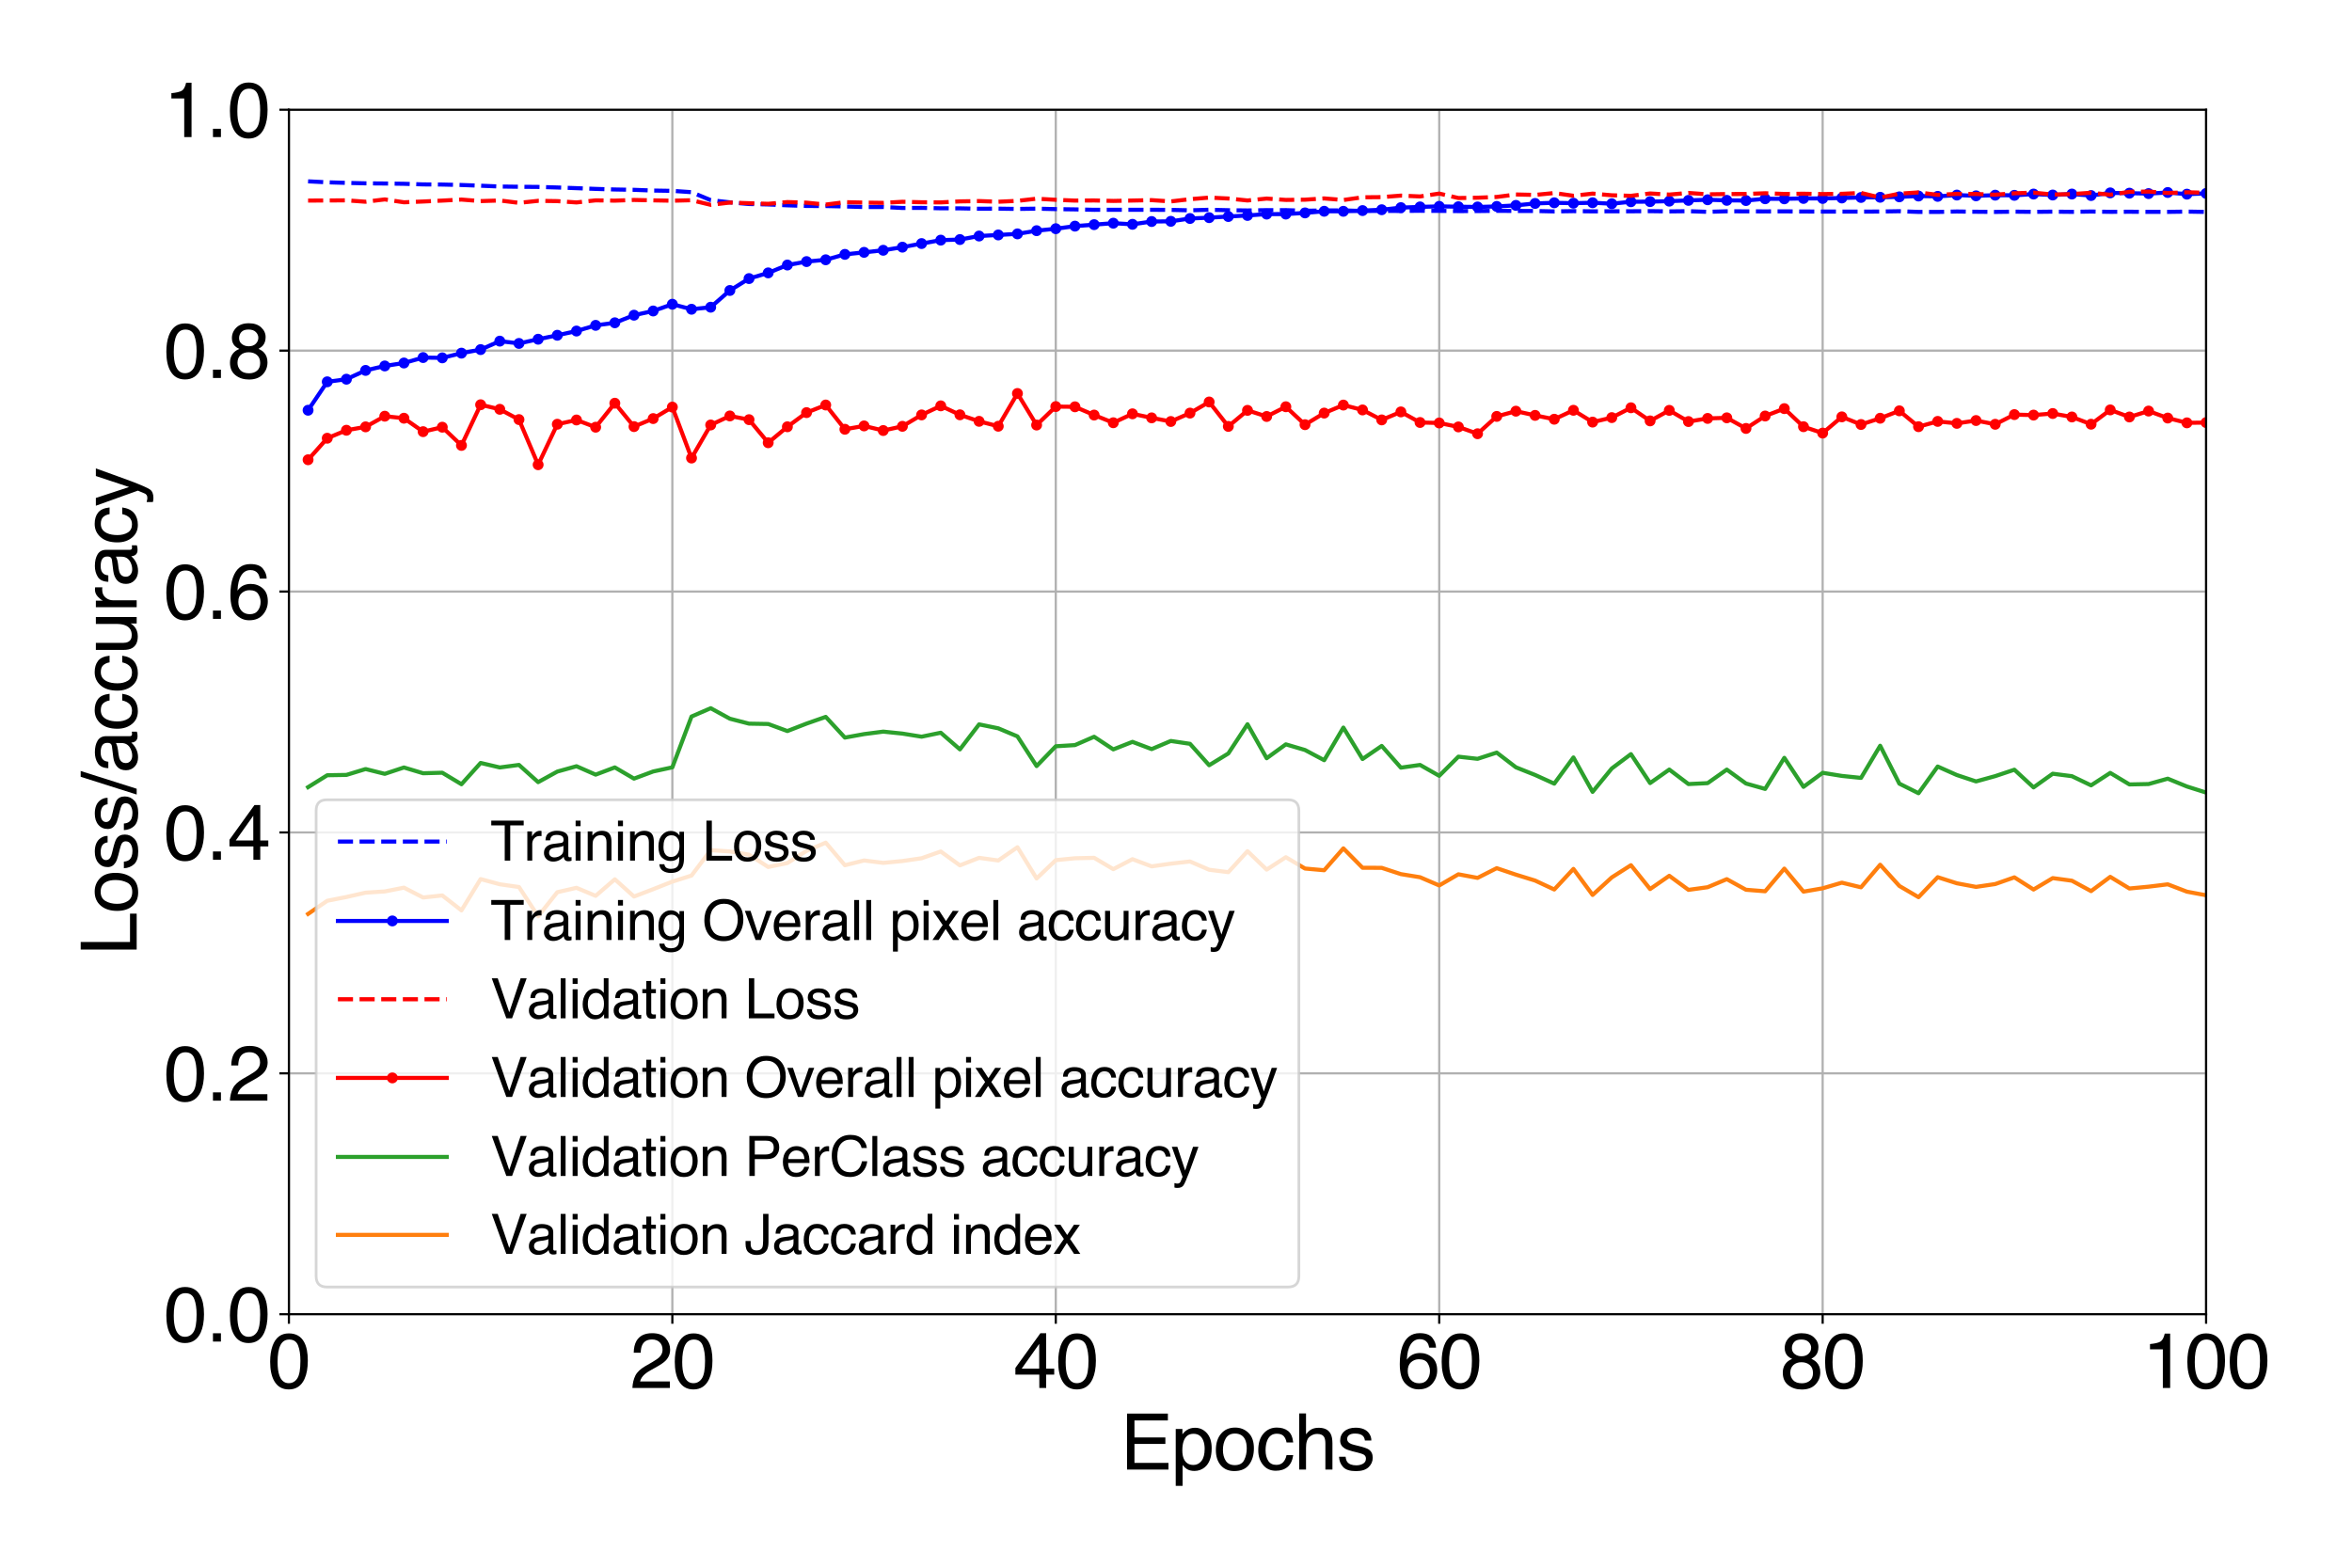<?xml version="1.0" encoding="utf-8" standalone="no"?>
<!DOCTYPE svg PUBLIC "-//W3C//DTD SVG 1.1//EN"
  "http://www.w3.org/Graphics/SVG/1.1/DTD/svg11.dtd">
<svg xmlns:xlink="http://www.w3.org/1999/xlink" width="864pt" height="576pt" viewBox="0 0 864 576" xmlns="http://www.w3.org/2000/svg" version="1.1">
 <defs>
  <style type="text/css">*{stroke-linejoin: round; stroke-linecap: butt}</style>
 </defs>
 <g id="figure_1">
  <g id="patch_1">
   <path d="M 0 576 
L 864 576 
L 864 0 
L 0 0 
z
" style="fill: #ffffff"/>
  </g>
  <g id="axes_1">
   <g id="patch_2">
    <path d="M 106.13 482.875 
L 810.405 482.875 
L 810.405 40.32 
L 106.13 40.32 
z
" style="fill: #ffffff"/>
   </g>
   <g id="matplotlib.axis_1">
    <g id="xtick_1">
     <g id="line2d_1">
      <path d="M 106.13 482.875 
L 106.13 40.32 
" clip-path="url(#pd6ff2b9695)" style="fill: none; stroke: #b0b0b0; stroke-width: 0.8; stroke-linecap: square"/>
     </g>
     <g id="line2d_2">
      <defs>
       <path id="mf791eaa22e" d="M 0 0 
L 0 3.5 
" style="stroke: #000000; stroke-width: 0.8"/>
      </defs>
      <g>
       <use xlink:href="#mf791eaa22e" x="106.13" y="482.875" style="stroke: #000000; stroke-width: 0.8"/>
      </g>
     </g>
     <g id="text_1">
      <!-- 0 -->
      <g transform="translate(98.345 509.961) scale(0.28 -0.28)">
       <defs>
        <path id="Helvetica-30" d="M 1731 4475 
Q 2600 4475 2988 3759 
Q 3288 3206 3288 2244 
Q 3288 1331 3016 734 
Q 2622 -122 1728 -122 
Q 922 -122 528 578 
Q 200 1163 200 2147 
Q 200 2909 397 3456 
Q 766 4475 1731 4475 
z
M 1725 391 
Q 2163 391 2422 778 
Q 2681 1166 2681 2222 
Q 2681 2984 2493 3476 
Q 2306 3969 1766 3969 
Q 1269 3969 1039 3501 
Q 809 3034 809 2125 
Q 809 1441 956 1025 
Q 1181 391 1725 391 
z
" transform="scale(0.016)"/>
       </defs>
       <use xlink:href="#Helvetica-30"/>
      </g>
     </g>
    </g>
    <g id="xtick_2">
     <g id="line2d_3">
      <path d="M 246.985 482.875 
L 246.985 40.32 
" clip-path="url(#pd6ff2b9695)" style="fill: none; stroke: #b0b0b0; stroke-width: 0.8; stroke-linecap: square"/>
     </g>
     <g id="line2d_4">
      <g>
       <use xlink:href="#mf791eaa22e" x="246.985" y="482.875" style="stroke: #000000; stroke-width: 0.8"/>
      </g>
     </g>
     <g id="text_2">
      <!-- 20 -->
      <g transform="translate(231.414 509.961) scale(0.28 -0.28)">
       <defs>
        <path id="Helvetica-32" d="M 200 0 
Q 231 578 439 1006 
Q 647 1434 1250 1784 
L 1850 2131 
Q 2253 2366 2416 2531 
Q 2672 2791 2672 3125 
Q 2672 3516 2437 3745 
Q 2203 3975 1813 3975 
Q 1234 3975 1013 3538 
Q 894 3303 881 2888 
L 309 2888 
Q 319 3472 525 3841 
Q 891 4491 1816 4491 
Q 2584 4491 2939 4075 
Q 3294 3659 3294 3150 
Q 3294 2613 2916 2231 
Q 2697 2009 2131 1694 
L 1703 1456 
Q 1397 1288 1222 1134 
Q 909 863 828 531 
L 3272 531 
L 3272 0 
L 200 0 
z
" transform="scale(0.016)"/>
       </defs>
       <use xlink:href="#Helvetica-32"/>
       <use xlink:href="#Helvetica-30" x="55.615"/>
      </g>
     </g>
    </g>
    <g id="xtick_3">
     <g id="line2d_5">
      <path d="M 387.84 482.875 
L 387.84 40.32 
" clip-path="url(#pd6ff2b9695)" style="fill: none; stroke: #b0b0b0; stroke-width: 0.8; stroke-linecap: square"/>
     </g>
     <g id="line2d_6">
      <g>
       <use xlink:href="#mf791eaa22e" x="387.84" y="482.875" style="stroke: #000000; stroke-width: 0.8"/>
      </g>
     </g>
     <g id="text_3">
      <!-- 40 -->
      <g transform="translate(372.269 509.961) scale(0.28 -0.28)">
       <defs>
        <path id="Helvetica-34" d="M 2116 1584 
L 2116 3613 
L 681 1584 
L 2116 1584 
z
M 2125 0 
L 2125 1094 
L 163 1094 
L 163 1644 
L 2213 4488 
L 2688 4488 
L 2688 1584 
L 3347 1584 
L 3347 1094 
L 2688 1094 
L 2688 0 
L 2125 0 
z
" transform="scale(0.016)"/>
       </defs>
       <use xlink:href="#Helvetica-34"/>
       <use xlink:href="#Helvetica-30" x="55.615"/>
      </g>
     </g>
    </g>
    <g id="xtick_4">
     <g id="line2d_7">
      <path d="M 528.695 482.875 
L 528.695 40.32 
" clip-path="url(#pd6ff2b9695)" style="fill: none; stroke: #b0b0b0; stroke-width: 0.8; stroke-linecap: square"/>
     </g>
     <g id="line2d_8">
      <g>
       <use xlink:href="#mf791eaa22e" x="528.695" y="482.875" style="stroke: #000000; stroke-width: 0.8"/>
      </g>
     </g>
     <g id="text_4">
      <!-- 60 -->
      <g transform="translate(513.124 509.961) scale(0.28 -0.28)">
       <defs>
        <path id="Helvetica-36" d="M 1872 4494 
Q 2622 4494 2917 4105 
Q 3213 3716 3213 3303 
L 2656 3303 
Q 2606 3569 2497 3719 
Q 2294 4000 1881 4000 
Q 1409 4000 1131 3564 
Q 853 3128 822 2316 
Q 1016 2600 1309 2741 
Q 1578 2866 1909 2866 
Q 2472 2866 2890 2506 
Q 3309 2147 3309 1434 
Q 3309 825 2912 354 
Q 2516 -116 1781 -116 
Q 1153 -116 697 361 
Q 241 838 241 1966 
Q 241 2800 444 3381 
Q 834 4494 1872 4494 
z
M 1831 384 
Q 2275 384 2495 682 
Q 2716 981 2716 1388 
Q 2716 1731 2519 2042 
Q 2322 2353 1803 2353 
Q 1441 2353 1167 2112 
Q 894 1872 894 1388 
Q 894 963 1142 673 
Q 1391 384 1831 384 
z
" transform="scale(0.016)"/>
       </defs>
       <use xlink:href="#Helvetica-36"/>
       <use xlink:href="#Helvetica-30" x="55.615"/>
      </g>
     </g>
    </g>
    <g id="xtick_5">
     <g id="line2d_9">
      <path d="M 669.55 482.875 
L 669.55 40.32 
" clip-path="url(#pd6ff2b9695)" style="fill: none; stroke: #b0b0b0; stroke-width: 0.8; stroke-linecap: square"/>
     </g>
     <g id="line2d_10">
      <g>
       <use xlink:href="#mf791eaa22e" x="669.55" y="482.875" style="stroke: #000000; stroke-width: 0.8"/>
      </g>
     </g>
     <g id="text_5">
      <!-- 80 -->
      <g transform="translate(653.979 509.961) scale(0.28 -0.28)">
       <defs>
        <path id="Helvetica-38" d="M 1741 2600 
Q 2113 2600 2322 2808 
Q 2531 3016 2531 3303 
Q 2531 3553 2331 3762 
Q 2131 3972 1722 3972 
Q 1316 3972 1134 3762 
Q 953 3553 953 3272 
Q 953 2956 1187 2778 
Q 1422 2600 1741 2600 
z
M 1775 384 
Q 2166 384 2423 595 
Q 2681 806 2681 1225 
Q 2681 1659 2415 1884 
Q 2150 2109 1734 2109 
Q 1331 2109 1076 1879 
Q 822 1650 822 1244 
Q 822 894 1055 639 
Q 1288 384 1775 384 
z
M 975 2384 
Q 741 2484 609 2619 
Q 363 2869 363 3269 
Q 363 3769 725 4128 
Q 1088 4488 1753 4488 
Q 2397 4488 2762 4148 
Q 3128 3809 3128 3356 
Q 3128 2938 2916 2678 
Q 2797 2531 2547 2391 
Q 2825 2263 2984 2097 
Q 3281 1784 3281 1284 
Q 3281 694 2884 283 
Q 2488 -128 1763 -128 
Q 1109 -128 657 226 
Q 206 581 206 1256 
Q 206 1653 400 1942 
Q 594 2231 975 2384 
z
" transform="scale(0.016)"/>
       </defs>
       <use xlink:href="#Helvetica-38"/>
       <use xlink:href="#Helvetica-30" x="55.615"/>
      </g>
     </g>
    </g>
    <g id="xtick_6">
     <g id="line2d_11">
      <path d="M 810.405 482.875 
L 810.405 40.32 
" clip-path="url(#pd6ff2b9695)" style="fill: none; stroke: #b0b0b0; stroke-width: 0.8; stroke-linecap: square"/>
     </g>
     <g id="line2d_12">
      <g>
       <use xlink:href="#mf791eaa22e" x="810.405" y="482.875" style="stroke: #000000; stroke-width: 0.8"/>
      </g>
     </g>
     <g id="text_6">
      <!-- 100 -->
      <g transform="translate(787.049 509.961) scale(0.28 -0.28)">
       <defs>
        <path id="Helvetica-31" d="M 613 3169 
L 613 3600 
Q 1222 3659 1462 3798 
Q 1703 3938 1822 4456 
L 2266 4456 
L 2266 0 
L 1666 0 
L 1666 3169 
L 613 3169 
z
" transform="scale(0.016)"/>
       </defs>
       <use xlink:href="#Helvetica-31"/>
       <use xlink:href="#Helvetica-30" x="55.615"/>
       <use xlink:href="#Helvetica-30" x="111.23"/>
      </g>
     </g>
    </g>
    <g id="text_7">
     <!-- Epochs -->
     <g transform="translate(411.573 539.948) scale(0.28 -0.28)">
      <defs>
       <path id="Helvetica-45" d="M 547 4591 
L 3894 4591 
L 3894 4028 
L 1153 4028 
L 1153 2634 
L 3688 2634 
L 3688 2103 
L 1153 2103 
L 1153 547 
L 3941 547 
L 3941 0 
L 547 0 
L 547 4591 
z
M 2244 4591 
L 2244 4591 
z
" transform="scale(0.016)"/>
       <path id="Helvetica-70" d="M 1825 378 
Q 2219 378 2480 708 
Q 2741 1038 2741 1694 
Q 2741 2094 2625 2381 
Q 2406 2934 1825 2934 
Q 1241 2934 1025 2350 
Q 909 2038 909 1556 
Q 909 1169 1025 897 
Q 1244 378 1825 378 
z
M 369 3331 
L 916 3331 
L 916 2888 
Q 1084 3116 1284 3241 
Q 1569 3428 1953 3428 
Q 2522 3428 2919 2992 
Q 3316 2556 3316 1747 
Q 3316 653 2744 184 
Q 2381 -113 1900 -113 
Q 1522 -113 1266 53 
Q 1116 147 931 375 
L 931 -1334 
L 369 -1334 
L 369 3331 
z
" transform="scale(0.016)"/>
       <path id="Helvetica-6f" d="M 1741 363 
Q 2300 363 2508 786 
Q 2716 1209 2716 1728 
Q 2716 2197 2566 2491 
Q 2328 2953 1747 2953 
Q 1231 2953 997 2559 
Q 763 2166 763 1609 
Q 763 1075 997 719 
Q 1231 363 1741 363 
z
M 1763 3444 
Q 2409 3444 2856 3012 
Q 3303 2581 3303 1744 
Q 3303 934 2909 406 
Q 2516 -122 1688 -122 
Q 997 -122 590 345 
Q 184 813 184 1600 
Q 184 2444 612 2944 
Q 1041 3444 1763 3444 
z
M 1744 3428 
L 1744 3428 
z
" transform="scale(0.016)"/>
       <path id="Helvetica-63" d="M 1703 3444 
Q 2269 3444 2623 3169 
Q 2978 2894 3050 2222 
L 2503 2222 
Q 2453 2531 2275 2736 
Q 2097 2941 1703 2941 
Q 1166 2941 934 2416 
Q 784 2075 784 1575 
Q 784 1072 996 728 
Q 1209 384 1666 384 
Q 2016 384 2220 598 
Q 2425 813 2503 1184 
L 3050 1184 
Q 2956 519 2581 211 
Q 2206 -97 1622 -97 
Q 966 -97 575 383 
Q 184 863 184 1581 
Q 184 2463 612 2953 
Q 1041 3444 1703 3444 
z
M 1616 3428 
L 1616 3428 
z
" transform="scale(0.016)"/>
       <path id="Helvetica-68" d="M 413 4606 
L 975 4606 
L 975 2894 
Q 1175 3147 1334 3250 
Q 1606 3428 2013 3428 
Q 2741 3428 3000 2919 
Q 3141 2641 3141 2147 
L 3141 0 
L 2563 0 
L 2563 2109 
Q 2563 2478 2469 2650 
Q 2316 2925 1894 2925 
Q 1544 2925 1259 2684 
Q 975 2444 975 1775 
L 975 0 
L 413 0 
L 413 4606 
z
" transform="scale(0.016)"/>
       <path id="Helvetica-73" d="M 747 1050 
Q 772 769 888 619 
Q 1100 347 1625 347 
Q 1938 347 2175 483 
Q 2413 619 2413 903 
Q 2413 1119 2222 1231 
Q 2100 1300 1741 1391 
L 1294 1503 
Q 866 1609 663 1741 
Q 300 1969 300 2372 
Q 300 2847 642 3140 
Q 984 3434 1563 3434 
Q 2319 3434 2653 2991 
Q 2863 2709 2856 2384 
L 2325 2384 
Q 2309 2575 2191 2731 
Q 1997 2953 1519 2953 
Q 1200 2953 1036 2831 
Q 872 2709 872 2509 
Q 872 2291 1088 2159 
Q 1213 2081 1456 2022 
L 1828 1931 
Q 2434 1784 2641 1647 
Q 2969 1431 2969 969 
Q 2969 522 2630 197 
Q 2291 -128 1597 -128 
Q 850 -128 539 211 
Q 228 550 206 1050 
L 747 1050 
z
M 1578 3428 
L 1578 3428 
z
" transform="scale(0.016)"/>
      </defs>
      <use xlink:href="#Helvetica-45"/>
      <use xlink:href="#Helvetica-70" x="66.699"/>
      <use xlink:href="#Helvetica-6f" x="122.314"/>
      <use xlink:href="#Helvetica-63" x="177.93"/>
      <use xlink:href="#Helvetica-68" x="227.93"/>
      <use xlink:href="#Helvetica-73" x="283.545"/>
     </g>
    </g>
   </g>
   <g id="matplotlib.axis_2">
    <g id="ytick_1">
     <g id="line2d_13">
      <path d="M 106.13 482.875 
L 810.405 482.875 
" clip-path="url(#pd6ff2b9695)" style="fill: none; stroke: #b0b0b0; stroke-width: 0.8; stroke-linecap: square"/>
     </g>
     <g id="line2d_14">
      <defs>
       <path id="m412bf34083" d="M 0 0 
L -3.5 0 
" style="stroke: #000000; stroke-width: 0.8"/>
      </defs>
      <g>
       <use xlink:href="#m412bf34083" x="106.13" y="482.875" style="stroke: #000000; stroke-width: 0.8"/>
      </g>
     </g>
     <g id="text_8">
      <!-- 0.0 -->
      <g transform="translate(60.21 492.918) scale(0.28 -0.28)">
       <defs>
        <path id="Helvetica-2e" d="M 547 681 
L 1200 681 
L 1200 0 
L 547 0 
L 547 681 
z
" transform="scale(0.016)"/>
       </defs>
       <use xlink:href="#Helvetica-30"/>
       <use xlink:href="#Helvetica-2e" x="55.615"/>
       <use xlink:href="#Helvetica-30" x="83.398"/>
      </g>
     </g>
    </g>
    <g id="ytick_2">
     <g id="line2d_15">
      <path d="M 106.13 394.364 
L 810.405 394.364 
" clip-path="url(#pd6ff2b9695)" style="fill: none; stroke: #b0b0b0; stroke-width: 0.8; stroke-linecap: square"/>
     </g>
     <g id="line2d_16">
      <g>
       <use xlink:href="#m412bf34083" x="106.13" y="394.364" style="stroke: #000000; stroke-width: 0.8"/>
      </g>
     </g>
     <g id="text_9">
      <!-- 0.2 -->
      <g transform="translate(60.21 404.407) scale(0.28 -0.28)">
       <use xlink:href="#Helvetica-30"/>
       <use xlink:href="#Helvetica-2e" x="55.615"/>
       <use xlink:href="#Helvetica-32" x="83.398"/>
      </g>
     </g>
    </g>
    <g id="ytick_3">
     <g id="line2d_17">
      <path d="M 106.13 305.853 
L 810.405 305.853 
" clip-path="url(#pd6ff2b9695)" style="fill: none; stroke: #b0b0b0; stroke-width: 0.8; stroke-linecap: square"/>
     </g>
     <g id="line2d_18">
      <g>
       <use xlink:href="#m412bf34083" x="106.13" y="305.853" style="stroke: #000000; stroke-width: 0.8"/>
      </g>
     </g>
     <g id="text_10">
      <!-- 0.4 -->
      <g transform="translate(60.21 315.896) scale(0.28 -0.28)">
       <use xlink:href="#Helvetica-30"/>
       <use xlink:href="#Helvetica-2e" x="55.615"/>
       <use xlink:href="#Helvetica-34" x="83.398"/>
      </g>
     </g>
    </g>
    <g id="ytick_4">
     <g id="line2d_19">
      <path d="M 106.13 217.342 
L 810.405 217.342 
" clip-path="url(#pd6ff2b9695)" style="fill: none; stroke: #b0b0b0; stroke-width: 0.8; stroke-linecap: square"/>
     </g>
     <g id="line2d_20">
      <g>
       <use xlink:href="#m412bf34083" x="106.13" y="217.342" style="stroke: #000000; stroke-width: 0.8"/>
      </g>
     </g>
     <g id="text_11">
      <!-- 0.6 -->
      <g transform="translate(60.21 227.385) scale(0.28 -0.28)">
       <use xlink:href="#Helvetica-30"/>
       <use xlink:href="#Helvetica-2e" x="55.615"/>
       <use xlink:href="#Helvetica-36" x="83.398"/>
      </g>
     </g>
    </g>
    <g id="ytick_5">
     <g id="line2d_21">
      <path d="M 106.13 128.831 
L 810.405 128.831 
" clip-path="url(#pd6ff2b9695)" style="fill: none; stroke: #b0b0b0; stroke-width: 0.8; stroke-linecap: square"/>
     </g>
     <g id="line2d_22">
      <g>
       <use xlink:href="#m412bf34083" x="106.13" y="128.831" style="stroke: #000000; stroke-width: 0.8"/>
      </g>
     </g>
     <g id="text_12">
      <!-- 0.8 -->
      <g transform="translate(60.21 138.874) scale(0.28 -0.28)">
       <use xlink:href="#Helvetica-30"/>
       <use xlink:href="#Helvetica-2e" x="55.615"/>
       <use xlink:href="#Helvetica-38" x="83.398"/>
      </g>
     </g>
    </g>
    <g id="ytick_6">
     <g id="line2d_23">
      <path d="M 106.13 40.32 
L 810.405 40.32 
" clip-path="url(#pd6ff2b9695)" style="fill: none; stroke: #b0b0b0; stroke-width: 0.8; stroke-linecap: square"/>
     </g>
     <g id="line2d_24">
      <g>
       <use xlink:href="#m412bf34083" x="106.13" y="40.32" style="stroke: #000000; stroke-width: 0.8"/>
      </g>
     </g>
     <g id="text_13">
      <!-- 1.0 -->
      <g transform="translate(60.21 50.363) scale(0.28 -0.28)">
       <use xlink:href="#Helvetica-31"/>
       <use xlink:href="#Helvetica-2e" x="55.615"/>
       <use xlink:href="#Helvetica-30" x="83.398"/>
      </g>
     </g>
    </g>
    <g id="text_14">
     <!-- Loss/accuracy -->
     <g transform="translate(50.208 351.075) rotate(-90) scale(0.28 -0.28)">
      <defs>
       <path id="Helvetica-4c" d="M 488 4591 
L 1109 4591 
L 1109 547 
L 3434 547 
L 3434 0 
L 488 0 
L 488 4591 
z
" transform="scale(0.016)"/>
       <path id="Helvetica-2f" d="M 1456 4591 
L 1931 4591 
L 475 0 
L 0 0 
L 1456 4591 
z
" transform="scale(0.016)"/>
       <path id="Helvetica-61" d="M 844 891 
Q 844 647 1022 506 
Q 1200 366 1444 366 
Q 1741 366 2019 503 
Q 2488 731 2488 1250 
L 2488 1703 
Q 2384 1638 2221 1594 
Q 2059 1550 1903 1531 
L 1563 1488 
Q 1256 1447 1103 1359 
Q 844 1213 844 891 
z
M 2206 2028 
Q 2400 2053 2466 2191 
Q 2503 2266 2503 2406 
Q 2503 2694 2298 2823 
Q 2094 2953 1713 2953 
Q 1272 2953 1088 2716 
Q 984 2584 953 2325 
L 428 2325 
Q 444 2944 830 3186 
Q 1216 3428 1725 3428 
Q 2316 3428 2684 3203 
Q 3050 2978 3050 2503 
L 3050 575 
Q 3050 488 3086 434 
Q 3122 381 3238 381 
Q 3275 381 3322 386 
Q 3369 391 3422 400 
L 3422 -16 
Q 3291 -53 3222 -62 
Q 3153 -72 3034 -72 
Q 2744 -72 2613 134 
Q 2544 244 2516 444 
Q 2344 219 2022 53 
Q 1700 -113 1313 -113 
Q 847 -113 551 170 
Q 256 453 256 878 
Q 256 1344 547 1600 
Q 838 1856 1309 1916 
L 2206 2028 
z
M 1741 3428 
L 1741 3428 
z
" transform="scale(0.016)"/>
       <path id="Helvetica-75" d="M 975 3347 
L 975 1125 
Q 975 869 1056 706 
Q 1206 406 1616 406 
Q 2203 406 2416 931 
Q 2531 1213 2531 1703 
L 2531 3347 
L 3094 3347 
L 3094 0 
L 2563 0 
L 2569 494 
Q 2459 303 2297 172 
Q 1975 -91 1516 -91 
Q 800 -91 541 388 
Q 400 644 400 1072 
L 400 3347 
L 975 3347 
z
M 1747 3428 
L 1747 3428 
z
" transform="scale(0.016)"/>
       <path id="Helvetica-72" d="M 428 3347 
L 963 3347 
L 963 2769 
Q 1028 2938 1284 3180 
Q 1541 3422 1875 3422 
Q 1891 3422 1928 3419 
Q 1966 3416 2056 3406 
L 2056 2813 
Q 2006 2822 1964 2825 
Q 1922 2828 1872 2828 
Q 1447 2828 1219 2554 
Q 991 2281 991 1925 
L 991 0 
L 428 0 
L 428 3347 
z
" transform="scale(0.016)"/>
       <path id="Helvetica-79" d="M 2503 3347 
L 3125 3347 
Q 3006 3025 2597 1878 
Q 2291 1016 2084 472 
Q 1597 -809 1397 -1090 
Q 1197 -1372 709 -1372 
Q 591 -1372 527 -1362 
Q 463 -1353 369 -1328 
L 369 -816 
Q 516 -856 581 -865 
Q 647 -875 697 -875 
Q 853 -875 926 -823 
Q 1000 -772 1050 -697 
Q 1066 -672 1162 -440 
Q 1259 -209 1303 -97 
L 66 3347 
L 703 3347 
L 1600 622 
L 2503 3347 
z
M 1597 3428 
L 1597 3428 
z
" transform="scale(0.016)"/>
      </defs>
      <use xlink:href="#Helvetica-4c"/>
      <use xlink:href="#Helvetica-6f" x="55.615"/>
      <use xlink:href="#Helvetica-73" x="111.23"/>
      <use xlink:href="#Helvetica-73" x="161.23"/>
      <use xlink:href="#Helvetica-2f" x="211.23"/>
      <use xlink:href="#Helvetica-61" x="239.014"/>
      <use xlink:href="#Helvetica-63" x="294.629"/>
      <use xlink:href="#Helvetica-63" x="344.629"/>
      <use xlink:href="#Helvetica-75" x="394.629"/>
      <use xlink:href="#Helvetica-72" x="450.244"/>
      <use xlink:href="#Helvetica-61" x="483.545"/>
      <use xlink:href="#Helvetica-63" x="539.16"/>
      <use xlink:href="#Helvetica-79" x="589.16"/>
     </g>
    </g>
   </g>
   <g id="line2d_25">
    <path d="M 113.173 66.631 
L 120.216 66.983 
L 127.258 67.192 
L 134.301 67.361 
L 141.344 67.422 
L 148.387 67.528 
L 155.429 67.754 
L 162.472 67.807 
L 169.515 67.973 
L 176.558 68.234 
L 183.6 68.529 
L 190.643 68.621 
L 197.686 68.682 
L 204.728 68.882 
L 211.771 69.134 
L 218.814 69.408 
L 225.857 69.619 
L 232.899 69.745 
L 239.942 70.011 
L 246.985 70.125 
L 254.028 70.605 
L 261.07 73.537 
L 268.113 74.348 
L 275.156 74.955 
L 282.199 75.116 
L 289.241 75.444 
L 296.284 75.674 
L 303.327 75.702 
L 310.37 75.859 
L 317.413 76.069 
L 324.455 76.052 
L 331.498 76.413 
L 338.541 76.376 
L 345.584 76.527 
L 352.626 76.552 
L 359.669 76.699 
L 366.712 76.66 
L 373.755 76.767 
L 380.797 76.663 
L 387.84 76.834 
L 394.883 76.934 
L 401.925 77.09 
L 408.968 77.082 
L 416.011 77.074 
L 423.054 77.077 
L 430.096 77.118 
L 437.139 77.277 
L 444.182 77.074 
L 451.225 77.238 
L 458.267 77.33 
L 465.31 77.213 
L 472.353 77.217 
L 479.396 77.432 
L 486.438 77.326 
L 493.481 77.299 
L 500.524 77.517 
L 507.567 77.49 
L 514.61 77.509 
L 521.652 77.435 
L 528.695 77.478 
L 535.738 77.555 
L 542.78 77.543 
L 549.823 77.458 
L 556.866 77.503 
L 563.909 77.519 
L 570.952 77.677 
L 577.994 77.571 
L 585.037 77.658 
L 592.08 77.629 
L 599.122 77.63 
L 606.165 77.578 
L 613.208 77.674 
L 620.251 77.593 
L 627.293 77.836 
L 634.336 77.631 
L 641.379 77.652 
L 648.422 77.674 
L 655.465 77.653 
L 662.507 77.704 
L 669.55 77.736 
L 676.593 77.737 
L 683.635 77.764 
L 690.678 77.721 
L 697.721 77.605 
L 704.764 77.865 
L 711.807 77.872 
L 718.849 77.707 
L 725.892 77.8 
L 732.935 77.864 
L 739.977 77.765 
L 747.02 77.842 
L 754.063 77.765 
L 761.106 77.839 
L 768.149 77.721 
L 775.191 77.833 
L 782.234 77.798 
L 789.277 77.848 
L 796.319 77.851 
L 803.362 77.742 
L 810.405 77.869 
" clip-path="url(#pd6ff2b9695)" style="fill: none; stroke-dasharray: 5.55,2.4; stroke-dashoffset: 0; stroke: #0000ff; stroke-width: 1.5"/>
   </g>
   <g id="line2d_26">
    <path d="M 113.173 150.73 
L 120.216 140.287 
L 127.258 139.327 
L 134.301 136.096 
L 141.344 134.46 
L 148.387 133.373 
L 155.429 131.372 
L 162.472 131.485 
L 169.515 129.756 
L 176.558 128.447 
L 183.6 125.339 
L 190.643 126.184 
L 197.686 124.64 
L 204.728 123.182 
L 211.771 121.631 
L 218.814 119.538 
L 225.857 118.6 
L 232.899 115.809 
L 239.942 114.261 
L 246.985 111.784 
L 254.028 113.625 
L 261.07 112.875 
L 268.113 106.727 
L 275.156 102.353 
L 282.199 100.264 
L 289.241 97.375 
L 296.284 96.114 
L 303.327 95.449 
L 310.37 93.457 
L 317.413 92.715 
L 324.455 91.956 
L 331.498 90.812 
L 338.541 89.489 
L 345.584 88.231 
L 352.626 88.016 
L 359.669 86.722 
L 366.712 86.326 
L 373.755 85.929 
L 380.797 84.757 
L 387.84 84.029 
L 394.883 83.086 
L 401.925 82.539 
L 408.968 82.004 
L 416.011 82.417 
L 423.054 81.395 
L 430.096 81.319 
L 437.139 80.28 
L 444.182 79.975 
L 451.225 79.556 
L 458.267 79.164 
L 465.31 78.664 
L 472.353 78.657 
L 479.396 78.226 
L 486.438 77.622 
L 493.481 77.639 
L 500.524 77.371 
L 507.567 77.059 
L 514.61 76.284 
L 521.652 76.02 
L 528.695 75.821 
L 535.738 75.951 
L 542.78 76.043 
L 549.823 75.846 
L 556.866 75.462 
L 563.909 74.749 
L 570.952 74.51 
L 577.994 74.66 
L 585.037 74.488 
L 592.08 74.853 
L 599.122 74.123 
L 606.165 74.078 
L 613.208 73.913 
L 620.251 73.624 
L 627.293 73.394 
L 634.336 73.611 
L 641.379 73.686 
L 648.422 73.03 
L 655.465 73.052 
L 662.507 72.907 
L 669.55 72.915 
L 676.593 72.745 
L 683.635 72.553 
L 690.678 72.482 
L 697.721 72.327 
L 704.764 72.029 
L 711.807 72.145 
L 718.849 71.672 
L 725.892 71.952 
L 732.935 71.708 
L 739.977 71.768 
L 747.02 71.3 
L 754.063 71.651 
L 761.106 71.295 
L 768.149 71.846 
L 775.191 70.87 
L 782.234 70.978 
L 789.277 71.127 
L 796.319 70.727 
L 803.362 71.338 
L 810.405 71.063 
" clip-path="url(#pd6ff2b9695)" style="fill: none; stroke: #0000ff; stroke-width: 1.5; stroke-linecap: square"/>
    <defs>
     <path id="m445feee61b" d="M 0 1.5 
C 0.398 1.5 0.779 1.342 1.061 1.061 
C 1.342 0.779 1.5 0.398 1.5 0 
C 1.5 -0.398 1.342 -0.779 1.061 -1.061 
C 0.779 -1.342 0.398 -1.5 0 -1.5 
C -0.398 -1.5 -0.779 -1.342 -1.061 -1.061 
C -1.342 -0.779 -1.5 -0.398 -1.5 0 
C -1.5 0.398 -1.342 0.779 -1.061 1.061 
C -0.779 1.342 -0.398 1.5 0 1.5 
z
" style="stroke: #0000ff"/>
    </defs>
    <g clip-path="url(#pd6ff2b9695)">
     <use xlink:href="#m445feee61b" x="113.173" y="150.73" style="fill: #0000ff; stroke: #0000ff"/>
     <use xlink:href="#m445feee61b" x="120.216" y="140.287" style="fill: #0000ff; stroke: #0000ff"/>
     <use xlink:href="#m445feee61b" x="127.258" y="139.327" style="fill: #0000ff; stroke: #0000ff"/>
     <use xlink:href="#m445feee61b" x="134.301" y="136.096" style="fill: #0000ff; stroke: #0000ff"/>
     <use xlink:href="#m445feee61b" x="141.344" y="134.46" style="fill: #0000ff; stroke: #0000ff"/>
     <use xlink:href="#m445feee61b" x="148.387" y="133.373" style="fill: #0000ff; stroke: #0000ff"/>
     <use xlink:href="#m445feee61b" x="155.429" y="131.372" style="fill: #0000ff; stroke: #0000ff"/>
     <use xlink:href="#m445feee61b" x="162.472" y="131.485" style="fill: #0000ff; stroke: #0000ff"/>
     <use xlink:href="#m445feee61b" x="169.515" y="129.756" style="fill: #0000ff; stroke: #0000ff"/>
     <use xlink:href="#m445feee61b" x="176.558" y="128.447" style="fill: #0000ff; stroke: #0000ff"/>
     <use xlink:href="#m445feee61b" x="183.6" y="125.339" style="fill: #0000ff; stroke: #0000ff"/>
     <use xlink:href="#m445feee61b" x="190.643" y="126.184" style="fill: #0000ff; stroke: #0000ff"/>
     <use xlink:href="#m445feee61b" x="197.686" y="124.64" style="fill: #0000ff; stroke: #0000ff"/>
     <use xlink:href="#m445feee61b" x="204.728" y="123.182" style="fill: #0000ff; stroke: #0000ff"/>
     <use xlink:href="#m445feee61b" x="211.771" y="121.631" style="fill: #0000ff; stroke: #0000ff"/>
     <use xlink:href="#m445feee61b" x="218.814" y="119.538" style="fill: #0000ff; stroke: #0000ff"/>
     <use xlink:href="#m445feee61b" x="225.857" y="118.6" style="fill: #0000ff; stroke: #0000ff"/>
     <use xlink:href="#m445feee61b" x="232.899" y="115.809" style="fill: #0000ff; stroke: #0000ff"/>
     <use xlink:href="#m445feee61b" x="239.942" y="114.261" style="fill: #0000ff; stroke: #0000ff"/>
     <use xlink:href="#m445feee61b" x="246.985" y="111.784" style="fill: #0000ff; stroke: #0000ff"/>
     <use xlink:href="#m445feee61b" x="254.028" y="113.625" style="fill: #0000ff; stroke: #0000ff"/>
     <use xlink:href="#m445feee61b" x="261.07" y="112.875" style="fill: #0000ff; stroke: #0000ff"/>
     <use xlink:href="#m445feee61b" x="268.113" y="106.727" style="fill: #0000ff; stroke: #0000ff"/>
     <use xlink:href="#m445feee61b" x="275.156" y="102.353" style="fill: #0000ff; stroke: #0000ff"/>
     <use xlink:href="#m445feee61b" x="282.199" y="100.264" style="fill: #0000ff; stroke: #0000ff"/>
     <use xlink:href="#m445feee61b" x="289.241" y="97.375" style="fill: #0000ff; stroke: #0000ff"/>
     <use xlink:href="#m445feee61b" x="296.284" y="96.114" style="fill: #0000ff; stroke: #0000ff"/>
     <use xlink:href="#m445feee61b" x="303.327" y="95.449" style="fill: #0000ff; stroke: #0000ff"/>
     <use xlink:href="#m445feee61b" x="310.37" y="93.457" style="fill: #0000ff; stroke: #0000ff"/>
     <use xlink:href="#m445feee61b" x="317.413" y="92.715" style="fill: #0000ff; stroke: #0000ff"/>
     <use xlink:href="#m445feee61b" x="324.455" y="91.956" style="fill: #0000ff; stroke: #0000ff"/>
     <use xlink:href="#m445feee61b" x="331.498" y="90.812" style="fill: #0000ff; stroke: #0000ff"/>
     <use xlink:href="#m445feee61b" x="338.541" y="89.489" style="fill: #0000ff; stroke: #0000ff"/>
     <use xlink:href="#m445feee61b" x="345.584" y="88.231" style="fill: #0000ff; stroke: #0000ff"/>
     <use xlink:href="#m445feee61b" x="352.626" y="88.016" style="fill: #0000ff; stroke: #0000ff"/>
     <use xlink:href="#m445feee61b" x="359.669" y="86.722" style="fill: #0000ff; stroke: #0000ff"/>
     <use xlink:href="#m445feee61b" x="366.712" y="86.326" style="fill: #0000ff; stroke: #0000ff"/>
     <use xlink:href="#m445feee61b" x="373.755" y="85.929" style="fill: #0000ff; stroke: #0000ff"/>
     <use xlink:href="#m445feee61b" x="380.797" y="84.757" style="fill: #0000ff; stroke: #0000ff"/>
     <use xlink:href="#m445feee61b" x="387.84" y="84.029" style="fill: #0000ff; stroke: #0000ff"/>
     <use xlink:href="#m445feee61b" x="394.883" y="83.086" style="fill: #0000ff; stroke: #0000ff"/>
     <use xlink:href="#m445feee61b" x="401.925" y="82.539" style="fill: #0000ff; stroke: #0000ff"/>
     <use xlink:href="#m445feee61b" x="408.968" y="82.004" style="fill: #0000ff; stroke: #0000ff"/>
     <use xlink:href="#m445feee61b" x="416.011" y="82.417" style="fill: #0000ff; stroke: #0000ff"/>
     <use xlink:href="#m445feee61b" x="423.054" y="81.395" style="fill: #0000ff; stroke: #0000ff"/>
     <use xlink:href="#m445feee61b" x="430.096" y="81.319" style="fill: #0000ff; stroke: #0000ff"/>
     <use xlink:href="#m445feee61b" x="437.139" y="80.28" style="fill: #0000ff; stroke: #0000ff"/>
     <use xlink:href="#m445feee61b" x="444.182" y="79.975" style="fill: #0000ff; stroke: #0000ff"/>
     <use xlink:href="#m445feee61b" x="451.225" y="79.556" style="fill: #0000ff; stroke: #0000ff"/>
     <use xlink:href="#m445feee61b" x="458.267" y="79.164" style="fill: #0000ff; stroke: #0000ff"/>
     <use xlink:href="#m445feee61b" x="465.31" y="78.664" style="fill: #0000ff; stroke: #0000ff"/>
     <use xlink:href="#m445feee61b" x="472.353" y="78.657" style="fill: #0000ff; stroke: #0000ff"/>
     <use xlink:href="#m445feee61b" x="479.396" y="78.226" style="fill: #0000ff; stroke: #0000ff"/>
     <use xlink:href="#m445feee61b" x="486.438" y="77.622" style="fill: #0000ff; stroke: #0000ff"/>
     <use xlink:href="#m445feee61b" x="493.481" y="77.639" style="fill: #0000ff; stroke: #0000ff"/>
     <use xlink:href="#m445feee61b" x="500.524" y="77.371" style="fill: #0000ff; stroke: #0000ff"/>
     <use xlink:href="#m445feee61b" x="507.567" y="77.059" style="fill: #0000ff; stroke: #0000ff"/>
     <use xlink:href="#m445feee61b" x="514.61" y="76.284" style="fill: #0000ff; stroke: #0000ff"/>
     <use xlink:href="#m445feee61b" x="521.652" y="76.02" style="fill: #0000ff; stroke: #0000ff"/>
     <use xlink:href="#m445feee61b" x="528.695" y="75.821" style="fill: #0000ff; stroke: #0000ff"/>
     <use xlink:href="#m445feee61b" x="535.738" y="75.951" style="fill: #0000ff; stroke: #0000ff"/>
     <use xlink:href="#m445feee61b" x="542.78" y="76.043" style="fill: #0000ff; stroke: #0000ff"/>
     <use xlink:href="#m445feee61b" x="549.823" y="75.846" style="fill: #0000ff; stroke: #0000ff"/>
     <use xlink:href="#m445feee61b" x="556.866" y="75.462" style="fill: #0000ff; stroke: #0000ff"/>
     <use xlink:href="#m445feee61b" x="563.909" y="74.749" style="fill: #0000ff; stroke: #0000ff"/>
     <use xlink:href="#m445feee61b" x="570.952" y="74.51" style="fill: #0000ff; stroke: #0000ff"/>
     <use xlink:href="#m445feee61b" x="577.994" y="74.66" style="fill: #0000ff; stroke: #0000ff"/>
     <use xlink:href="#m445feee61b" x="585.037" y="74.488" style="fill: #0000ff; stroke: #0000ff"/>
     <use xlink:href="#m445feee61b" x="592.08" y="74.853" style="fill: #0000ff; stroke: #0000ff"/>
     <use xlink:href="#m445feee61b" x="599.122" y="74.123" style="fill: #0000ff; stroke: #0000ff"/>
     <use xlink:href="#m445feee61b" x="606.165" y="74.078" style="fill: #0000ff; stroke: #0000ff"/>
     <use xlink:href="#m445feee61b" x="613.208" y="73.913" style="fill: #0000ff; stroke: #0000ff"/>
     <use xlink:href="#m445feee61b" x="620.251" y="73.624" style="fill: #0000ff; stroke: #0000ff"/>
     <use xlink:href="#m445feee61b" x="627.293" y="73.394" style="fill: #0000ff; stroke: #0000ff"/>
     <use xlink:href="#m445feee61b" x="634.336" y="73.611" style="fill: #0000ff; stroke: #0000ff"/>
     <use xlink:href="#m445feee61b" x="641.379" y="73.686" style="fill: #0000ff; stroke: #0000ff"/>
     <use xlink:href="#m445feee61b" x="648.422" y="73.03" style="fill: #0000ff; stroke: #0000ff"/>
     <use xlink:href="#m445feee61b" x="655.465" y="73.052" style="fill: #0000ff; stroke: #0000ff"/>
     <use xlink:href="#m445feee61b" x="662.507" y="72.907" style="fill: #0000ff; stroke: #0000ff"/>
     <use xlink:href="#m445feee61b" x="669.55" y="72.915" style="fill: #0000ff; stroke: #0000ff"/>
     <use xlink:href="#m445feee61b" x="676.593" y="72.745" style="fill: #0000ff; stroke: #0000ff"/>
     <use xlink:href="#m445feee61b" x="683.635" y="72.553" style="fill: #0000ff; stroke: #0000ff"/>
     <use xlink:href="#m445feee61b" x="690.678" y="72.482" style="fill: #0000ff; stroke: #0000ff"/>
     <use xlink:href="#m445feee61b" x="697.721" y="72.327" style="fill: #0000ff; stroke: #0000ff"/>
     <use xlink:href="#m445feee61b" x="704.764" y="72.029" style="fill: #0000ff; stroke: #0000ff"/>
     <use xlink:href="#m445feee61b" x="711.807" y="72.145" style="fill: #0000ff; stroke: #0000ff"/>
     <use xlink:href="#m445feee61b" x="718.849" y="71.672" style="fill: #0000ff; stroke: #0000ff"/>
     <use xlink:href="#m445feee61b" x="725.892" y="71.952" style="fill: #0000ff; stroke: #0000ff"/>
     <use xlink:href="#m445feee61b" x="732.935" y="71.708" style="fill: #0000ff; stroke: #0000ff"/>
     <use xlink:href="#m445feee61b" x="739.977" y="71.768" style="fill: #0000ff; stroke: #0000ff"/>
     <use xlink:href="#m445feee61b" x="747.02" y="71.3" style="fill: #0000ff; stroke: #0000ff"/>
     <use xlink:href="#m445feee61b" x="754.063" y="71.651" style="fill: #0000ff; stroke: #0000ff"/>
     <use xlink:href="#m445feee61b" x="761.106" y="71.295" style="fill: #0000ff; stroke: #0000ff"/>
     <use xlink:href="#m445feee61b" x="768.149" y="71.846" style="fill: #0000ff; stroke: #0000ff"/>
     <use xlink:href="#m445feee61b" x="775.191" y="70.87" style="fill: #0000ff; stroke: #0000ff"/>
     <use xlink:href="#m445feee61b" x="782.234" y="70.978" style="fill: #0000ff; stroke: #0000ff"/>
     <use xlink:href="#m445feee61b" x="789.277" y="71.127" style="fill: #0000ff; stroke: #0000ff"/>
     <use xlink:href="#m445feee61b" x="796.319" y="70.727" style="fill: #0000ff; stroke: #0000ff"/>
     <use xlink:href="#m445feee61b" x="803.362" y="71.338" style="fill: #0000ff; stroke: #0000ff"/>
     <use xlink:href="#m445feee61b" x="810.405" y="71.063" style="fill: #0000ff; stroke: #0000ff"/>
    </g>
   </g>
   <g id="line2d_27">
    <path d="M 113.173 73.693 
L 120.216 73.663 
L 127.258 73.605 
L 134.301 74.124 
L 141.344 73.266 
L 148.387 74.327 
L 155.429 74.038 
L 162.472 73.702 
L 169.515 73.325 
L 176.558 73.887 
L 183.6 73.659 
L 190.643 74.533 
L 197.686 73.79 
L 204.728 73.895 
L 211.771 74.379 
L 218.814 73.615 
L 225.857 73.718 
L 232.899 73.465 
L 239.942 73.616 
L 246.985 73.745 
L 254.028 73.565 
L 261.07 75.259 
L 268.113 74.426 
L 275.156 74.66 
L 282.199 74.886 
L 289.241 74.247 
L 296.284 74.466 
L 303.327 75.169 
L 310.37 74.277 
L 317.413 74.439 
L 324.455 74.54 
L 331.498 74.141 
L 338.541 74.316 
L 345.584 74.364 
L 352.626 73.996 
L 359.669 73.876 
L 366.712 74.124 
L 373.755 73.797 
L 380.797 73.005 
L 387.84 73.412 
L 394.883 73.702 
L 401.925 73.652 
L 408.968 73.824 
L 416.011 73.68 
L 423.054 73.535 
L 430.096 74.004 
L 437.139 73.188 
L 444.182 72.6 
L 451.225 72.934 
L 458.267 73.659 
L 465.31 72.958 
L 472.353 73.456 
L 479.396 73.366 
L 486.438 72.903 
L 493.481 73.485 
L 500.524 72.489 
L 507.567 72.427 
L 514.61 71.871 
L 521.652 72.179 
L 528.695 71.122 
L 535.738 72.756 
L 542.78 72.643 
L 549.823 72.365 
L 556.866 71.451 
L 563.909 71.612 
L 570.952 70.923 
L 577.994 71.926 
L 585.037 71.139 
L 592.08 71.75 
L 599.122 71.951 
L 606.165 71.085 
L 613.208 71.493 
L 620.251 70.891 
L 627.293 71.402 
L 634.336 71.295 
L 641.379 71.276 
L 648.422 71.004 
L 655.465 71.263 
L 662.507 71.181 
L 669.55 71.308 
L 676.593 71.214 
L 683.635 70.883 
L 690.678 72.588 
L 697.721 71.159 
L 704.764 70.694 
L 711.807 71.598 
L 718.849 71.238 
L 725.892 71.279 
L 732.935 71.533 
L 739.977 71.018 
L 747.02 70.781 
L 754.063 71.473 
L 761.106 71.315 
L 768.149 70.82 
L 775.191 71.547 
L 782.234 70.467 
L 789.277 70.383 
L 796.319 70.913 
L 803.362 70.639 
L 810.405 70.823 
" clip-path="url(#pd6ff2b9695)" style="fill: none; stroke-dasharray: 5.55,2.4; stroke-dashoffset: 0; stroke: #ff0000; stroke-width: 1.5"/>
   </g>
   <g id="line2d_28">
    <path d="M 113.173 168.923 
L 120.216 161.017 
L 127.258 158.084 
L 134.301 156.833 
L 141.344 152.918 
L 148.387 153.661 
L 155.429 158.602 
L 162.472 156.96 
L 169.515 163.653 
L 176.558 148.71 
L 183.6 150.385 
L 190.643 154.165 
L 197.686 170.752 
L 204.728 155.872 
L 211.771 154.312 
L 218.814 156.963 
L 225.857 148.148 
L 232.899 156.745 
L 239.942 153.793 
L 246.985 149.573 
L 254.028 168.298 
L 261.07 156.147 
L 268.113 152.828 
L 275.156 154.194 
L 282.199 162.676 
L 289.241 156.807 
L 296.284 151.604 
L 303.327 148.81 
L 310.37 157.72 
L 317.413 156.491 
L 324.455 158.188 
L 331.498 156.642 
L 338.541 152.449 
L 345.584 149.115 
L 352.626 152.408 
L 359.669 154.805 
L 366.712 156.609 
L 373.755 144.576 
L 380.797 156.171 
L 387.84 149.384 
L 394.883 149.468 
L 401.925 152.5 
L 408.968 155.329 
L 416.011 152.045 
L 423.054 153.529 
L 430.096 154.867 
L 437.139 151.782 
L 444.182 147.695 
L 451.225 156.67 
L 458.267 150.773 
L 465.31 153.022 
L 472.353 149.447 
L 479.396 156.039 
L 486.438 151.778 
L 493.481 148.83 
L 500.524 150.622 
L 507.567 154.28 
L 514.61 151.34 
L 521.652 155.23 
L 528.695 155.408 
L 535.738 156.859 
L 542.78 159.364 
L 549.823 152.994 
L 556.866 151.074 
L 563.909 152.617 
L 570.952 154.033 
L 577.994 150.749 
L 585.037 155.088 
L 592.08 153.438 
L 599.122 149.824 
L 606.165 154.645 
L 613.208 150.775 
L 620.251 154.889 
L 627.293 153.735 
L 634.336 153.518 
L 641.379 157.417 
L 648.422 152.851 
L 655.465 150.138 
L 662.507 156.779 
L 669.55 159.126 
L 676.593 153.163 
L 683.635 155.971 
L 690.678 153.67 
L 697.721 150.95 
L 704.764 156.771 
L 711.807 154.829 
L 718.849 155.553 
L 725.892 154.511 
L 732.935 155.893 
L 739.977 152.331 
L 747.02 152.512 
L 754.063 151.932 
L 761.106 153.203 
L 768.149 155.863 
L 775.191 150.608 
L 782.234 153.207 
L 789.277 151.031 
L 796.319 153.601 
L 803.362 155.364 
L 810.405 155.258 
" clip-path="url(#pd6ff2b9695)" style="fill: none; stroke: #ff0000; stroke-width: 1.5; stroke-linecap: square"/>
    <defs>
     <path id="m2635b20a0b" d="M 0 1.5 
C 0.398 1.5 0.779 1.342 1.061 1.061 
C 1.342 0.779 1.5 0.398 1.5 0 
C 1.5 -0.398 1.342 -0.779 1.061 -1.061 
C 0.779 -1.342 0.398 -1.5 0 -1.5 
C -0.398 -1.5 -0.779 -1.342 -1.061 -1.061 
C -1.342 -0.779 -1.5 -0.398 -1.5 0 
C -1.5 0.398 -1.342 0.779 -1.061 1.061 
C -0.779 1.342 -0.398 1.5 0 1.5 
z
" style="stroke: #ff0000"/>
    </defs>
    <g clip-path="url(#pd6ff2b9695)">
     <use xlink:href="#m2635b20a0b" x="113.173" y="168.923" style="fill: #ff0000; stroke: #ff0000"/>
     <use xlink:href="#m2635b20a0b" x="120.216" y="161.017" style="fill: #ff0000; stroke: #ff0000"/>
     <use xlink:href="#m2635b20a0b" x="127.258" y="158.084" style="fill: #ff0000; stroke: #ff0000"/>
     <use xlink:href="#m2635b20a0b" x="134.301" y="156.833" style="fill: #ff0000; stroke: #ff0000"/>
     <use xlink:href="#m2635b20a0b" x="141.344" y="152.918" style="fill: #ff0000; stroke: #ff0000"/>
     <use xlink:href="#m2635b20a0b" x="148.387" y="153.661" style="fill: #ff0000; stroke: #ff0000"/>
     <use xlink:href="#m2635b20a0b" x="155.429" y="158.602" style="fill: #ff0000; stroke: #ff0000"/>
     <use xlink:href="#m2635b20a0b" x="162.472" y="156.96" style="fill: #ff0000; stroke: #ff0000"/>
     <use xlink:href="#m2635b20a0b" x="169.515" y="163.653" style="fill: #ff0000; stroke: #ff0000"/>
     <use xlink:href="#m2635b20a0b" x="176.558" y="148.71" style="fill: #ff0000; stroke: #ff0000"/>
     <use xlink:href="#m2635b20a0b" x="183.6" y="150.385" style="fill: #ff0000; stroke: #ff0000"/>
     <use xlink:href="#m2635b20a0b" x="190.643" y="154.165" style="fill: #ff0000; stroke: #ff0000"/>
     <use xlink:href="#m2635b20a0b" x="197.686" y="170.752" style="fill: #ff0000; stroke: #ff0000"/>
     <use xlink:href="#m2635b20a0b" x="204.728" y="155.872" style="fill: #ff0000; stroke: #ff0000"/>
     <use xlink:href="#m2635b20a0b" x="211.771" y="154.312" style="fill: #ff0000; stroke: #ff0000"/>
     <use xlink:href="#m2635b20a0b" x="218.814" y="156.963" style="fill: #ff0000; stroke: #ff0000"/>
     <use xlink:href="#m2635b20a0b" x="225.857" y="148.148" style="fill: #ff0000; stroke: #ff0000"/>
     <use xlink:href="#m2635b20a0b" x="232.899" y="156.745" style="fill: #ff0000; stroke: #ff0000"/>
     <use xlink:href="#m2635b20a0b" x="239.942" y="153.793" style="fill: #ff0000; stroke: #ff0000"/>
     <use xlink:href="#m2635b20a0b" x="246.985" y="149.573" style="fill: #ff0000; stroke: #ff0000"/>
     <use xlink:href="#m2635b20a0b" x="254.028" y="168.298" style="fill: #ff0000; stroke: #ff0000"/>
     <use xlink:href="#m2635b20a0b" x="261.07" y="156.147" style="fill: #ff0000; stroke: #ff0000"/>
     <use xlink:href="#m2635b20a0b" x="268.113" y="152.828" style="fill: #ff0000; stroke: #ff0000"/>
     <use xlink:href="#m2635b20a0b" x="275.156" y="154.194" style="fill: #ff0000; stroke: #ff0000"/>
     <use xlink:href="#m2635b20a0b" x="282.199" y="162.676" style="fill: #ff0000; stroke: #ff0000"/>
     <use xlink:href="#m2635b20a0b" x="289.241" y="156.807" style="fill: #ff0000; stroke: #ff0000"/>
     <use xlink:href="#m2635b20a0b" x="296.284" y="151.604" style="fill: #ff0000; stroke: #ff0000"/>
     <use xlink:href="#m2635b20a0b" x="303.327" y="148.81" style="fill: #ff0000; stroke: #ff0000"/>
     <use xlink:href="#m2635b20a0b" x="310.37" y="157.72" style="fill: #ff0000; stroke: #ff0000"/>
     <use xlink:href="#m2635b20a0b" x="317.413" y="156.491" style="fill: #ff0000; stroke: #ff0000"/>
     <use xlink:href="#m2635b20a0b" x="324.455" y="158.188" style="fill: #ff0000; stroke: #ff0000"/>
     <use xlink:href="#m2635b20a0b" x="331.498" y="156.642" style="fill: #ff0000; stroke: #ff0000"/>
     <use xlink:href="#m2635b20a0b" x="338.541" y="152.449" style="fill: #ff0000; stroke: #ff0000"/>
     <use xlink:href="#m2635b20a0b" x="345.584" y="149.115" style="fill: #ff0000; stroke: #ff0000"/>
     <use xlink:href="#m2635b20a0b" x="352.626" y="152.408" style="fill: #ff0000; stroke: #ff0000"/>
     <use xlink:href="#m2635b20a0b" x="359.669" y="154.805" style="fill: #ff0000; stroke: #ff0000"/>
     <use xlink:href="#m2635b20a0b" x="366.712" y="156.609" style="fill: #ff0000; stroke: #ff0000"/>
     <use xlink:href="#m2635b20a0b" x="373.755" y="144.576" style="fill: #ff0000; stroke: #ff0000"/>
     <use xlink:href="#m2635b20a0b" x="380.797" y="156.171" style="fill: #ff0000; stroke: #ff0000"/>
     <use xlink:href="#m2635b20a0b" x="387.84" y="149.384" style="fill: #ff0000; stroke: #ff0000"/>
     <use xlink:href="#m2635b20a0b" x="394.883" y="149.468" style="fill: #ff0000; stroke: #ff0000"/>
     <use xlink:href="#m2635b20a0b" x="401.925" y="152.5" style="fill: #ff0000; stroke: #ff0000"/>
     <use xlink:href="#m2635b20a0b" x="408.968" y="155.329" style="fill: #ff0000; stroke: #ff0000"/>
     <use xlink:href="#m2635b20a0b" x="416.011" y="152.045" style="fill: #ff0000; stroke: #ff0000"/>
     <use xlink:href="#m2635b20a0b" x="423.054" y="153.529" style="fill: #ff0000; stroke: #ff0000"/>
     <use xlink:href="#m2635b20a0b" x="430.096" y="154.867" style="fill: #ff0000; stroke: #ff0000"/>
     <use xlink:href="#m2635b20a0b" x="437.139" y="151.782" style="fill: #ff0000; stroke: #ff0000"/>
     <use xlink:href="#m2635b20a0b" x="444.182" y="147.695" style="fill: #ff0000; stroke: #ff0000"/>
     <use xlink:href="#m2635b20a0b" x="451.225" y="156.67" style="fill: #ff0000; stroke: #ff0000"/>
     <use xlink:href="#m2635b20a0b" x="458.267" y="150.773" style="fill: #ff0000; stroke: #ff0000"/>
     <use xlink:href="#m2635b20a0b" x="465.31" y="153.022" style="fill: #ff0000; stroke: #ff0000"/>
     <use xlink:href="#m2635b20a0b" x="472.353" y="149.447" style="fill: #ff0000; stroke: #ff0000"/>
     <use xlink:href="#m2635b20a0b" x="479.396" y="156.039" style="fill: #ff0000; stroke: #ff0000"/>
     <use xlink:href="#m2635b20a0b" x="486.438" y="151.778" style="fill: #ff0000; stroke: #ff0000"/>
     <use xlink:href="#m2635b20a0b" x="493.481" y="148.83" style="fill: #ff0000; stroke: #ff0000"/>
     <use xlink:href="#m2635b20a0b" x="500.524" y="150.622" style="fill: #ff0000; stroke: #ff0000"/>
     <use xlink:href="#m2635b20a0b" x="507.567" y="154.28" style="fill: #ff0000; stroke: #ff0000"/>
     <use xlink:href="#m2635b20a0b" x="514.61" y="151.34" style="fill: #ff0000; stroke: #ff0000"/>
     <use xlink:href="#m2635b20a0b" x="521.652" y="155.23" style="fill: #ff0000; stroke: #ff0000"/>
     <use xlink:href="#m2635b20a0b" x="528.695" y="155.408" style="fill: #ff0000; stroke: #ff0000"/>
     <use xlink:href="#m2635b20a0b" x="535.738" y="156.859" style="fill: #ff0000; stroke: #ff0000"/>
     <use xlink:href="#m2635b20a0b" x="542.78" y="159.364" style="fill: #ff0000; stroke: #ff0000"/>
     <use xlink:href="#m2635b20a0b" x="549.823" y="152.994" style="fill: #ff0000; stroke: #ff0000"/>
     <use xlink:href="#m2635b20a0b" x="556.866" y="151.074" style="fill: #ff0000; stroke: #ff0000"/>
     <use xlink:href="#m2635b20a0b" x="563.909" y="152.617" style="fill: #ff0000; stroke: #ff0000"/>
     <use xlink:href="#m2635b20a0b" x="570.952" y="154.033" style="fill: #ff0000; stroke: #ff0000"/>
     <use xlink:href="#m2635b20a0b" x="577.994" y="150.749" style="fill: #ff0000; stroke: #ff0000"/>
     <use xlink:href="#m2635b20a0b" x="585.037" y="155.088" style="fill: #ff0000; stroke: #ff0000"/>
     <use xlink:href="#m2635b20a0b" x="592.08" y="153.438" style="fill: #ff0000; stroke: #ff0000"/>
     <use xlink:href="#m2635b20a0b" x="599.122" y="149.824" style="fill: #ff0000; stroke: #ff0000"/>
     <use xlink:href="#m2635b20a0b" x="606.165" y="154.645" style="fill: #ff0000; stroke: #ff0000"/>
     <use xlink:href="#m2635b20a0b" x="613.208" y="150.775" style="fill: #ff0000; stroke: #ff0000"/>
     <use xlink:href="#m2635b20a0b" x="620.251" y="154.889" style="fill: #ff0000; stroke: #ff0000"/>
     <use xlink:href="#m2635b20a0b" x="627.293" y="153.735" style="fill: #ff0000; stroke: #ff0000"/>
     <use xlink:href="#m2635b20a0b" x="634.336" y="153.518" style="fill: #ff0000; stroke: #ff0000"/>
     <use xlink:href="#m2635b20a0b" x="641.379" y="157.417" style="fill: #ff0000; stroke: #ff0000"/>
     <use xlink:href="#m2635b20a0b" x="648.422" y="152.851" style="fill: #ff0000; stroke: #ff0000"/>
     <use xlink:href="#m2635b20a0b" x="655.465" y="150.138" style="fill: #ff0000; stroke: #ff0000"/>
     <use xlink:href="#m2635b20a0b" x="662.507" y="156.779" style="fill: #ff0000; stroke: #ff0000"/>
     <use xlink:href="#m2635b20a0b" x="669.55" y="159.126" style="fill: #ff0000; stroke: #ff0000"/>
     <use xlink:href="#m2635b20a0b" x="676.593" y="153.163" style="fill: #ff0000; stroke: #ff0000"/>
     <use xlink:href="#m2635b20a0b" x="683.635" y="155.971" style="fill: #ff0000; stroke: #ff0000"/>
     <use xlink:href="#m2635b20a0b" x="690.678" y="153.67" style="fill: #ff0000; stroke: #ff0000"/>
     <use xlink:href="#m2635b20a0b" x="697.721" y="150.95" style="fill: #ff0000; stroke: #ff0000"/>
     <use xlink:href="#m2635b20a0b" x="704.764" y="156.771" style="fill: #ff0000; stroke: #ff0000"/>
     <use xlink:href="#m2635b20a0b" x="711.807" y="154.829" style="fill: #ff0000; stroke: #ff0000"/>
     <use xlink:href="#m2635b20a0b" x="718.849" y="155.553" style="fill: #ff0000; stroke: #ff0000"/>
     <use xlink:href="#m2635b20a0b" x="725.892" y="154.511" style="fill: #ff0000; stroke: #ff0000"/>
     <use xlink:href="#m2635b20a0b" x="732.935" y="155.893" style="fill: #ff0000; stroke: #ff0000"/>
     <use xlink:href="#m2635b20a0b" x="739.977" y="152.331" style="fill: #ff0000; stroke: #ff0000"/>
     <use xlink:href="#m2635b20a0b" x="747.02" y="152.512" style="fill: #ff0000; stroke: #ff0000"/>
     <use xlink:href="#m2635b20a0b" x="754.063" y="151.932" style="fill: #ff0000; stroke: #ff0000"/>
     <use xlink:href="#m2635b20a0b" x="761.106" y="153.203" style="fill: #ff0000; stroke: #ff0000"/>
     <use xlink:href="#m2635b20a0b" x="768.149" y="155.863" style="fill: #ff0000; stroke: #ff0000"/>
     <use xlink:href="#m2635b20a0b" x="775.191" y="150.608" style="fill: #ff0000; stroke: #ff0000"/>
     <use xlink:href="#m2635b20a0b" x="782.234" y="153.207" style="fill: #ff0000; stroke: #ff0000"/>
     <use xlink:href="#m2635b20a0b" x="789.277" y="151.031" style="fill: #ff0000; stroke: #ff0000"/>
     <use xlink:href="#m2635b20a0b" x="796.319" y="153.601" style="fill: #ff0000; stroke: #ff0000"/>
     <use xlink:href="#m2635b20a0b" x="803.362" y="155.364" style="fill: #ff0000; stroke: #ff0000"/>
     <use xlink:href="#m2635b20a0b" x="810.405" y="155.258" style="fill: #ff0000; stroke: #ff0000"/>
    </g>
   </g>
   <g id="line2d_29">
    <path d="M 113.173 289.221 
L 120.216 284.838 
L 127.258 284.719 
L 134.301 282.563 
L 141.344 284.327 
L 148.387 281.985 
L 155.429 284.109 
L 162.472 283.913 
L 169.515 288.146 
L 176.558 280.319 
L 183.6 281.981 
L 190.643 281.046 
L 197.686 287.375 
L 204.728 283.494 
L 211.771 281.527 
L 218.814 284.619 
L 225.857 281.963 
L 232.899 286.083 
L 239.942 283.458 
L 246.985 281.937 
L 254.028 263.271 
L 261.07 260.209 
L 268.113 264.067 
L 275.156 265.887 
L 282.199 266.008 
L 289.241 268.604 
L 296.284 265.861 
L 303.327 263.394 
L 310.37 271.005 
L 317.413 269.724 
L 324.455 268.814 
L 331.498 269.537 
L 338.541 270.673 
L 345.584 269.216 
L 352.626 275.336 
L 359.669 266.148 
L 366.712 267.598 
L 373.755 270.564 
L 380.797 281.465 
L 387.84 274.194 
L 394.883 273.762 
L 401.925 270.694 
L 408.968 275.348 
L 416.011 272.572 
L 423.054 275.238 
L 430.096 272.248 
L 437.139 273.293 
L 444.182 281.159 
L 451.225 276.839 
L 458.267 266.096 
L 465.31 278.591 
L 472.353 273.487 
L 479.396 275.569 
L 486.438 279.317 
L 493.481 267.329 
L 500.524 278.881 
L 507.567 274.068 
L 514.61 282.05 
L 521.652 281.051 
L 528.695 285.049 
L 535.738 278.016 
L 542.78 278.808 
L 549.823 276.519 
L 556.866 281.924 
L 563.909 284.731 
L 570.952 287.931 
L 577.994 278.307 
L 585.037 290.945 
L 592.08 282.353 
L 599.122 277.082 
L 606.165 287.719 
L 613.208 282.753 
L 620.251 288.082 
L 627.293 287.743 
L 634.336 282.764 
L 641.379 287.878 
L 648.422 289.866 
L 655.465 278.441 
L 662.507 289.107 
L 669.55 283.946 
L 676.593 285.086 
L 683.635 285.816 
L 690.678 274.002 
L 697.721 287.928 
L 704.764 291.441 
L 711.807 281.636 
L 718.849 284.768 
L 725.892 287.111 
L 732.935 285.164 
L 739.977 282.805 
L 747.02 289.304 
L 754.063 284.281 
L 761.106 285.184 
L 768.149 288.555 
L 775.191 283.983 
L 782.234 288.214 
L 789.277 288.073 
L 796.319 286.097 
L 803.362 288.977 
L 810.405 291.209 
" clip-path="url(#pd6ff2b9695)" style="fill: none; stroke: #2ca02c; stroke-width: 1.5; stroke-linecap: square"/>
   </g>
   <g id="line2d_30">
    <path d="M 113.173 335.792 
L 120.216 330.961 
L 127.258 329.577 
L 134.301 327.983 
L 141.344 327.535 
L 148.387 326.14 
L 155.429 329.756 
L 162.472 329.007 
L 169.515 334.501 
L 176.558 322.992 
L 183.6 324.902 
L 190.643 325.91 
L 197.686 336.657 
L 204.728 327.812 
L 211.771 326.2 
L 218.814 329.151 
L 225.857 323.074 
L 232.899 329.405 
L 239.942 326.71 
L 246.985 323.926 
L 254.028 321.698 
L 261.07 312.372 
L 268.113 312.833 
L 275.156 314.032 
L 282.199 318.545 
L 289.241 317.101 
L 296.284 312.627 
L 303.327 309.61 
L 310.37 317.909 
L 317.413 316.152 
L 324.455 317.039 
L 331.498 316.359 
L 338.541 315.341 
L 345.584 312.856 
L 352.626 317.956 
L 359.669 315.186 
L 366.712 316.156 
L 373.755 311.294 
L 380.797 322.77 
L 387.84 316.039 
L 394.883 315.341 
L 401.925 315.178 
L 408.968 319.338 
L 416.011 315.678 
L 423.054 318.323 
L 430.096 317.328 
L 437.139 316.521 
L 444.182 319.567 
L 451.225 320.45 
L 458.267 312.743 
L 465.31 319.518 
L 472.353 314.951 
L 479.396 319.121 
L 486.438 319.747 
L 493.481 311.705 
L 500.524 318.829 
L 507.567 318.862 
L 514.61 321.171 
L 521.652 322.312 
L 528.695 325.331 
L 535.738 321.234 
L 542.78 322.556 
L 549.823 318.982 
L 556.866 321.363 
L 563.909 323.535 
L 570.952 326.82 
L 577.994 319.258 
L 585.037 328.823 
L 592.08 322.382 
L 599.122 317.89 
L 606.165 326.651 
L 613.208 321.785 
L 620.251 326.952 
L 627.293 325.982 
L 634.336 323.019 
L 641.379 326.912 
L 648.422 327.471 
L 655.465 319.152 
L 662.507 327.6 
L 669.55 326.384 
L 676.593 324.31 
L 683.635 326.018 
L 690.678 317.721 
L 697.721 325.514 
L 704.764 329.641 
L 711.807 322.295 
L 718.849 324.54 
L 725.892 325.861 
L 732.935 324.82 
L 739.977 322.353 
L 747.02 326.831 
L 754.063 322.634 
L 761.106 323.59 
L 768.149 327.415 
L 775.191 322.169 
L 782.234 326.451 
L 789.277 325.783 
L 796.319 324.917 
L 803.362 327.62 
L 810.405 328.931 
" clip-path="url(#pd6ff2b9695)" style="fill: none; stroke: #ff7f0e; stroke-width: 1.5; stroke-linecap: square"/>
   </g>
   <g id="patch_3">
    <path d="M 106.13 482.875 
L 106.13 40.32 
" style="fill: none; stroke: #000000; stroke-width: 0.8; stroke-linejoin: miter; stroke-linecap: square"/>
   </g>
   <g id="patch_4">
    <path d="M 810.405 482.875 
L 810.405 40.32 
" style="fill: none; stroke: #000000; stroke-width: 0.8; stroke-linejoin: miter; stroke-linecap: square"/>
   </g>
   <g id="patch_5">
    <path d="M 106.13 482.875 
L 810.405 482.875 
" style="fill: none; stroke: #000000; stroke-width: 0.8; stroke-linejoin: miter; stroke-linecap: square"/>
   </g>
   <g id="patch_6">
    <path d="M 106.13 40.32 
L 810.405 40.32 
" style="fill: none; stroke: #000000; stroke-width: 0.8; stroke-linejoin: miter; stroke-linecap: square"/>
   </g>
   <g id="legend_1">
    <g id="patch_7">
     <path d="M 120.13 472.875 
L 473.139 472.875 
Q 477.139 472.875 477.139 468.875 
L 477.139 297.859 
Q 477.139 293.859 473.139 293.859 
L 120.13 293.859 
Q 116.13 293.859 116.13 297.859 
L 116.13 468.875 
Q 116.13 472.875 120.13 472.875 
z
" style="fill: #ffffff; opacity: 0.8; stroke: #cccccc; stroke-linejoin: miter"/>
    </g>
    <g id="line2d_31">
     <path d="M 124.13 309.206 
L 144.13 309.206 
L 164.13 309.206 
" style="fill: none; stroke-dasharray: 5.55,2.4; stroke-dashoffset: 0; stroke: #0000ff; stroke-width: 1.5"/>
    </g>
    <g id="text_15">
     <!-- Training Loss -->
     <g transform="translate(180.13 316.206) scale(0.2 -0.2)">
      <defs>
       <path id="Helvetica-54" d="M 3828 4591 
L 3828 4044 
L 2281 4044 
L 2281 0 
L 1650 0 
L 1650 4044 
L 103 4044 
L 103 4591 
L 3828 4591 
z
" transform="scale(0.016)"/>
       <path id="Helvetica-69" d="M 413 3331 
L 984 3331 
L 984 0 
L 413 0 
L 413 3331 
z
M 413 4591 
L 984 4591 
L 984 3953 
L 413 3953 
L 413 4591 
z
" transform="scale(0.016)"/>
       <path id="Helvetica-6e" d="M 413 3347 
L 947 3347 
L 947 2872 
Q 1184 3166 1450 3294 
Q 1716 3422 2041 3422 
Q 2753 3422 3003 2925 
Q 3141 2653 3141 2147 
L 3141 0 
L 2569 0 
L 2569 2109 
Q 2569 2416 2478 2603 
Q 2328 2916 1934 2916 
Q 1734 2916 1606 2875 
Q 1375 2806 1200 2600 
Q 1059 2434 1017 2257 
Q 975 2081 975 1753 
L 975 0 
L 413 0 
L 413 3347 
z
M 1734 3428 
L 1734 3428 
z
" transform="scale(0.016)"/>
       <path id="Helvetica-67" d="M 1594 3406 
Q 1988 3406 2281 3213 
Q 2441 3103 2606 2894 
L 2606 3316 
L 3125 3316 
L 3125 272 
Q 3125 -366 2938 -734 
Q 2588 -1416 1616 -1416 
Q 1075 -1416 706 -1173 
Q 338 -931 294 -416 
L 866 -416 
Q 906 -641 1028 -763 
Q 1219 -950 1628 -950 
Q 2275 -950 2475 -494 
Q 2594 -225 2584 466 
Q 2416 209 2178 84 
Q 1941 -41 1550 -41 
Q 1006 -41 598 345 
Q 191 731 191 1622 
Q 191 2463 602 2934 
Q 1013 3406 1594 3406 
z
M 2606 1688 
Q 2606 2309 2350 2609 
Q 2094 2909 1697 2909 
Q 1103 2909 884 2353 
Q 769 2056 769 1575 
Q 769 1009 998 714 
Q 1228 419 1616 419 
Q 2222 419 2469 966 
Q 2606 1275 2606 1688 
z
M 1659 3428 
L 1659 3428 
z
" transform="scale(0.016)"/>
       <path id="Helvetica-20" transform="scale(0.016)"/>
      </defs>
      <use xlink:href="#Helvetica-54"/>
      <use xlink:href="#Helvetica-72" x="61.084"/>
      <use xlink:href="#Helvetica-61" x="94.385"/>
      <use xlink:href="#Helvetica-69" x="150"/>
      <use xlink:href="#Helvetica-6e" x="172.217"/>
      <use xlink:href="#Helvetica-69" x="227.832"/>
      <use xlink:href="#Helvetica-6e" x="250.049"/>
      <use xlink:href="#Helvetica-67" x="305.664"/>
      <use xlink:href="#Helvetica-20" x="361.279"/>
      <use xlink:href="#Helvetica-4c" x="389.062"/>
      <use xlink:href="#Helvetica-6f" x="444.678"/>
      <use xlink:href="#Helvetica-73" x="500.293"/>
      <use xlink:href="#Helvetica-73" x="550.293"/>
     </g>
    </g>
    <g id="line2d_32">
     <path d="M 124.13 338.369 
L 144.13 338.369 
L 164.13 338.369 
" style="fill: none; stroke: #0000ff; stroke-width: 1.5; stroke-linecap: square"/>
     <g>
      <use xlink:href="#m445feee61b" x="144.13" y="338.369" style="fill: #0000ff; stroke: #0000ff"/>
     </g>
    </g>
    <g id="text_16">
     <!-- Training Overall pixel accuracy -->
     <g transform="translate(180.13 345.369) scale(0.2 -0.2)">
      <defs>
       <path id="Helvetica-4f" d="M 2469 4716 
Q 3684 4716 4269 3934 
Q 4725 3325 4725 2375 
Q 4725 1347 4203 666 
Q 3591 -134 2456 -134 
Q 1397 -134 791 566 
Q 250 1241 250 2272 
Q 250 3203 713 3866 
Q 1306 4716 2469 4716 
z
M 2531 422 
Q 3353 422 3720 1011 
Q 4088 1600 4088 2366 
Q 4088 3175 3664 3669 
Q 3241 4163 2506 4163 
Q 1794 4163 1344 3673 
Q 894 3184 894 2231 
Q 894 1469 1280 945 
Q 1666 422 2531 422 
z
M 2488 4716 
L 2488 4716 
z
" transform="scale(0.016)"/>
       <path id="Helvetica-76" d="M 688 3347 
L 1581 622 
L 2516 3347 
L 3131 3347 
L 1869 0 
L 1269 0 
L 34 3347 
L 688 3347 
z
" transform="scale(0.016)"/>
       <path id="Helvetica-65" d="M 1806 3422 
Q 2163 3422 2497 3255 
Q 2831 3088 3006 2822 
Q 3175 2569 3231 2231 
Q 3281 2000 3281 1494 
L 828 1494 
Q 844 984 1069 676 
Q 1294 369 1766 369 
Q 2206 369 2469 659 
Q 2619 828 2681 1050 
L 3234 1050 
Q 3213 866 3089 639 
Q 2966 413 2813 269 
Q 2556 19 2178 -69 
Q 1975 -119 1719 -119 
Q 1094 -119 659 336 
Q 225 791 225 1609 
Q 225 2416 662 2919 
Q 1100 3422 1806 3422 
z
M 2703 1941 
Q 2669 2306 2544 2525 
Q 2313 2931 1772 2931 
Q 1384 2931 1121 2651 
Q 859 2372 844 1941 
L 2703 1941 
z
M 1753 3428 
L 1753 3428 
z
" transform="scale(0.016)"/>
       <path id="Helvetica-6c" d="M 428 4591 
L 991 4591 
L 991 0 
L 428 0 
L 428 4591 
z
" transform="scale(0.016)"/>
       <path id="Helvetica-78" d="M 94 3347 
L 822 3347 
L 1591 2169 
L 2369 3347 
L 3053 3331 
L 1925 1716 
L 3103 0 
L 2384 0 
L 1553 1256 
L 747 0 
L 34 0 
L 1213 1716 
L 94 3347 
z
" transform="scale(0.016)"/>
      </defs>
      <use xlink:href="#Helvetica-54"/>
      <use xlink:href="#Helvetica-72" x="61.084"/>
      <use xlink:href="#Helvetica-61" x="94.385"/>
      <use xlink:href="#Helvetica-69" x="150"/>
      <use xlink:href="#Helvetica-6e" x="172.217"/>
      <use xlink:href="#Helvetica-69" x="227.832"/>
      <use xlink:href="#Helvetica-6e" x="250.049"/>
      <use xlink:href="#Helvetica-67" x="305.664"/>
      <use xlink:href="#Helvetica-20" x="361.279"/>
      <use xlink:href="#Helvetica-4f" x="389.062"/>
      <use xlink:href="#Helvetica-76" x="466.846"/>
      <use xlink:href="#Helvetica-65" x="516.846"/>
      <use xlink:href="#Helvetica-72" x="572.461"/>
      <use xlink:href="#Helvetica-61" x="605.762"/>
      <use xlink:href="#Helvetica-6c" x="661.377"/>
      <use xlink:href="#Helvetica-6c" x="683.594"/>
      <use xlink:href="#Helvetica-20" x="705.811"/>
      <use xlink:href="#Helvetica-70" x="733.594"/>
      <use xlink:href="#Helvetica-69" x="789.209"/>
      <use xlink:href="#Helvetica-78" x="811.426"/>
      <use xlink:href="#Helvetica-65" x="861.426"/>
      <use xlink:href="#Helvetica-6c" x="917.041"/>
      <use xlink:href="#Helvetica-20" x="939.258"/>
      <use xlink:href="#Helvetica-61" x="967.041"/>
      <use xlink:href="#Helvetica-63" x="1022.656"/>
      <use xlink:href="#Helvetica-63" x="1072.656"/>
      <use xlink:href="#Helvetica-75" x="1122.656"/>
      <use xlink:href="#Helvetica-72" x="1178.271"/>
      <use xlink:href="#Helvetica-61" x="1211.572"/>
      <use xlink:href="#Helvetica-63" x="1267.188"/>
      <use xlink:href="#Helvetica-79" x="1317.188"/>
     </g>
    </g>
    <g id="line2d_33">
     <path d="M 124.13 367.141 
L 144.13 367.141 
L 164.13 367.141 
" style="fill: none; stroke-dasharray: 5.55,2.4; stroke-dashoffset: 0; stroke: #ff0000; stroke-width: 1.5"/>
    </g>
    <g id="text_17">
     <!-- Validation Loss -->
     <g transform="translate(180.13 374.141) scale(0.2 -0.2)">
      <defs>
       <path id="Helvetica-56" d="M 850 4591 
L 2169 681 
L 3472 4591 
L 4169 4591 
L 2494 0 
L 1834 0 
L 163 4591 
L 850 4591 
z
" transform="scale(0.016)"/>
       <path id="Helvetica-64" d="M 769 1634 
Q 769 1097 997 734 
Q 1225 372 1728 372 
Q 2119 372 2370 708 
Q 2622 1044 2622 1672 
Q 2622 2306 2362 2611 
Q 2103 2916 1722 2916 
Q 1297 2916 1033 2591 
Q 769 2266 769 1634 
z
M 1616 3406 
Q 2000 3406 2259 3244 
Q 2409 3150 2600 2916 
L 2600 4606 
L 3141 4606 
L 3141 0 
L 2634 0 
L 2634 466 
Q 2438 156 2169 18 
Q 1900 -119 1553 -119 
Q 994 -119 584 351 
Q 175 822 175 1603 
Q 175 2334 548 2870 
Q 922 3406 1616 3406 
z
" transform="scale(0.016)"/>
       <path id="Helvetica-74" d="M 525 4281 
L 1094 4281 
L 1094 3347 
L 1628 3347 
L 1628 2888 
L 1094 2888 
L 1094 703 
Q 1094 528 1213 469 
Q 1278 434 1431 434 
Q 1472 434 1519 436 
Q 1566 438 1628 444 
L 1628 0 
Q 1531 -28 1426 -40 
Q 1322 -53 1200 -53 
Q 806 -53 665 148 
Q 525 350 525 672 
L 525 2888 
L 72 2888 
L 72 3347 
L 525 3347 
L 525 4281 
z
" transform="scale(0.016)"/>
      </defs>
      <use xlink:href="#Helvetica-56"/>
      <use xlink:href="#Helvetica-61" x="66.699"/>
      <use xlink:href="#Helvetica-6c" x="122.314"/>
      <use xlink:href="#Helvetica-69" x="144.531"/>
      <use xlink:href="#Helvetica-64" x="166.748"/>
      <use xlink:href="#Helvetica-61" x="222.363"/>
      <use xlink:href="#Helvetica-74" x="277.979"/>
      <use xlink:href="#Helvetica-69" x="305.762"/>
      <use xlink:href="#Helvetica-6f" x="327.979"/>
      <use xlink:href="#Helvetica-6e" x="383.594"/>
      <use xlink:href="#Helvetica-20" x="439.209"/>
      <use xlink:href="#Helvetica-4c" x="466.992"/>
      <use xlink:href="#Helvetica-6f" x="522.607"/>
      <use xlink:href="#Helvetica-73" x="578.223"/>
      <use xlink:href="#Helvetica-73" x="628.223"/>
     </g>
    </g>
    <g id="line2d_34">
     <path d="M 124.13 396.047 
L 144.13 396.047 
L 164.13 396.047 
" style="fill: none; stroke: #ff0000; stroke-width: 1.5; stroke-linecap: square"/>
     <g>
      <use xlink:href="#m2635b20a0b" x="144.13" y="396.047" style="fill: #ff0000; stroke: #ff0000"/>
     </g>
    </g>
    <g id="text_18">
     <!-- Validation Overall pixel accuracy -->
     <g transform="translate(180.13 403.047) scale(0.2 -0.2)">
      <use xlink:href="#Helvetica-56"/>
      <use xlink:href="#Helvetica-61" x="66.699"/>
      <use xlink:href="#Helvetica-6c" x="122.314"/>
      <use xlink:href="#Helvetica-69" x="144.531"/>
      <use xlink:href="#Helvetica-64" x="166.748"/>
      <use xlink:href="#Helvetica-61" x="222.363"/>
      <use xlink:href="#Helvetica-74" x="277.979"/>
      <use xlink:href="#Helvetica-69" x="305.762"/>
      <use xlink:href="#Helvetica-6f" x="327.979"/>
      <use xlink:href="#Helvetica-6e" x="383.594"/>
      <use xlink:href="#Helvetica-20" x="439.209"/>
      <use xlink:href="#Helvetica-4f" x="466.992"/>
      <use xlink:href="#Helvetica-76" x="544.775"/>
      <use xlink:href="#Helvetica-65" x="594.775"/>
      <use xlink:href="#Helvetica-72" x="650.391"/>
      <use xlink:href="#Helvetica-61" x="683.691"/>
      <use xlink:href="#Helvetica-6c" x="739.307"/>
      <use xlink:href="#Helvetica-6c" x="761.523"/>
      <use xlink:href="#Helvetica-20" x="783.74"/>
      <use xlink:href="#Helvetica-70" x="811.523"/>
      <use xlink:href="#Helvetica-69" x="867.139"/>
      <use xlink:href="#Helvetica-78" x="889.355"/>
      <use xlink:href="#Helvetica-65" x="939.355"/>
      <use xlink:href="#Helvetica-6c" x="994.971"/>
      <use xlink:href="#Helvetica-20" x="1017.188"/>
      <use xlink:href="#Helvetica-61" x="1044.971"/>
      <use xlink:href="#Helvetica-63" x="1100.586"/>
      <use xlink:href="#Helvetica-63" x="1150.586"/>
      <use xlink:href="#Helvetica-75" x="1200.586"/>
      <use xlink:href="#Helvetica-72" x="1256.201"/>
      <use xlink:href="#Helvetica-61" x="1289.502"/>
      <use xlink:href="#Helvetica-63" x="1345.117"/>
      <use xlink:href="#Helvetica-79" x="1395.117"/>
     </g>
    </g>
    <g id="line2d_35">
     <path d="M 124.13 425.072 
L 144.13 425.072 
L 164.13 425.072 
" style="fill: none; stroke: #2ca02c; stroke-width: 1.5; stroke-linecap: square"/>
    </g>
    <g id="text_19">
     <!-- Validation PerClass accuracy -->
     <g transform="translate(180.13 432.072) scale(0.2 -0.2)">
      <defs>
       <path id="Helvetica-50" d="M 547 4591 
L 2613 4591 
Q 3225 4591 3600 4245 
Q 3975 3900 3975 3275 
Q 3975 2738 3640 2339 
Q 3306 1941 2613 1941 
L 1169 1941 
L 1169 0 
L 547 0 
L 547 4591 
z
M 3347 3272 
Q 3347 3778 2972 3959 
Q 2766 4056 2406 4056 
L 1169 4056 
L 1169 2466 
L 2406 2466 
Q 2825 2466 3086 2644 
Q 3347 2822 3347 3272 
z
" transform="scale(0.016)"/>
       <path id="Helvetica-43" d="M 2422 4716 
Q 3294 4716 3775 4256 
Q 4256 3797 4309 3213 
L 3703 3213 
Q 3600 3656 3292 3915 
Q 2984 4175 2428 4175 
Q 1750 4175 1333 3698 
Q 916 3222 916 2238 
Q 916 1431 1292 929 
Q 1669 428 2416 428 
Q 3103 428 3463 956 
Q 3653 1234 3747 1688 
L 4353 1688 
Q 4272 963 3816 472 
Q 3269 -119 2341 -119 
Q 1541 -119 997 366 
Q 281 1006 281 2344 
Q 281 3359 819 4009 
Q 1400 4716 2422 4716 
z
M 2297 4716 
L 2297 4716 
z
" transform="scale(0.016)"/>
      </defs>
      <use xlink:href="#Helvetica-56"/>
      <use xlink:href="#Helvetica-61" x="66.699"/>
      <use xlink:href="#Helvetica-6c" x="122.314"/>
      <use xlink:href="#Helvetica-69" x="144.531"/>
      <use xlink:href="#Helvetica-64" x="166.748"/>
      <use xlink:href="#Helvetica-61" x="222.363"/>
      <use xlink:href="#Helvetica-74" x="277.979"/>
      <use xlink:href="#Helvetica-69" x="305.762"/>
      <use xlink:href="#Helvetica-6f" x="327.979"/>
      <use xlink:href="#Helvetica-6e" x="383.594"/>
      <use xlink:href="#Helvetica-20" x="439.209"/>
      <use xlink:href="#Helvetica-50" x="466.992"/>
      <use xlink:href="#Helvetica-65" x="533.691"/>
      <use xlink:href="#Helvetica-72" x="589.307"/>
      <use xlink:href="#Helvetica-43" x="622.607"/>
      <use xlink:href="#Helvetica-6c" x="694.824"/>
      <use xlink:href="#Helvetica-61" x="717.041"/>
      <use xlink:href="#Helvetica-73" x="772.656"/>
      <use xlink:href="#Helvetica-73" x="822.656"/>
      <use xlink:href="#Helvetica-20" x="872.656"/>
      <use xlink:href="#Helvetica-61" x="900.439"/>
      <use xlink:href="#Helvetica-63" x="956.055"/>
      <use xlink:href="#Helvetica-63" x="1006.055"/>
      <use xlink:href="#Helvetica-75" x="1056.055"/>
      <use xlink:href="#Helvetica-72" x="1111.67"/>
      <use xlink:href="#Helvetica-61" x="1144.971"/>
      <use xlink:href="#Helvetica-63" x="1200.586"/>
      <use xlink:href="#Helvetica-79" x="1250.586"/>
     </g>
    </g>
    <g id="line2d_36">
     <path d="M 124.13 453.706 
L 144.13 453.706 
L 164.13 453.706 
" style="fill: none; stroke: #ff7f0e; stroke-width: 1.5; stroke-linecap: square"/>
    </g>
    <g id="text_20">
     <!-- Validation Jaccard index -->
     <g transform="translate(180.13 460.706) scale(0.2 -0.2)">
      <defs>
       <path id="Helvetica-4a" d="M 2741 1369 
Q 2741 788 2569 466 
Q 2250 -122 1356 -122 
Q 841 -122 475 158 
Q 109 438 109 1153 
L 109 1481 
L 694 1481 
L 694 1153 
Q 694 778 861 589 
Q 1028 400 1381 400 
Q 1878 400 2031 741 
Q 2125 950 2125 1531 
L 2125 4591 
L 2741 4591 
L 2741 1369 
z
" transform="scale(0.016)"/>
      </defs>
      <use xlink:href="#Helvetica-56"/>
      <use xlink:href="#Helvetica-61" x="66.699"/>
      <use xlink:href="#Helvetica-6c" x="122.314"/>
      <use xlink:href="#Helvetica-69" x="144.531"/>
      <use xlink:href="#Helvetica-64" x="166.748"/>
      <use xlink:href="#Helvetica-61" x="222.363"/>
      <use xlink:href="#Helvetica-74" x="277.979"/>
      <use xlink:href="#Helvetica-69" x="305.762"/>
      <use xlink:href="#Helvetica-6f" x="327.979"/>
      <use xlink:href="#Helvetica-6e" x="383.594"/>
      <use xlink:href="#Helvetica-20" x="439.209"/>
      <use xlink:href="#Helvetica-4a" x="466.992"/>
      <use xlink:href="#Helvetica-61" x="516.992"/>
      <use xlink:href="#Helvetica-63" x="572.607"/>
      <use xlink:href="#Helvetica-63" x="622.607"/>
      <use xlink:href="#Helvetica-61" x="672.607"/>
      <use xlink:href="#Helvetica-72" x="728.223"/>
      <use xlink:href="#Helvetica-64" x="761.523"/>
      <use xlink:href="#Helvetica-20" x="817.139"/>
      <use xlink:href="#Helvetica-69" x="844.922"/>
      <use xlink:href="#Helvetica-6e" x="867.139"/>
      <use xlink:href="#Helvetica-64" x="922.754"/>
      <use xlink:href="#Helvetica-65" x="978.369"/>
      <use xlink:href="#Helvetica-78" x="1033.984"/>
     </g>
    </g>
   </g>
  </g>
 </g>
 <defs>
  <clipPath id="pd6ff2b9695">
   <rect x="106.13" y="40.32" width="704.275" height="442.555"/>
  </clipPath>
 </defs>
</svg>
